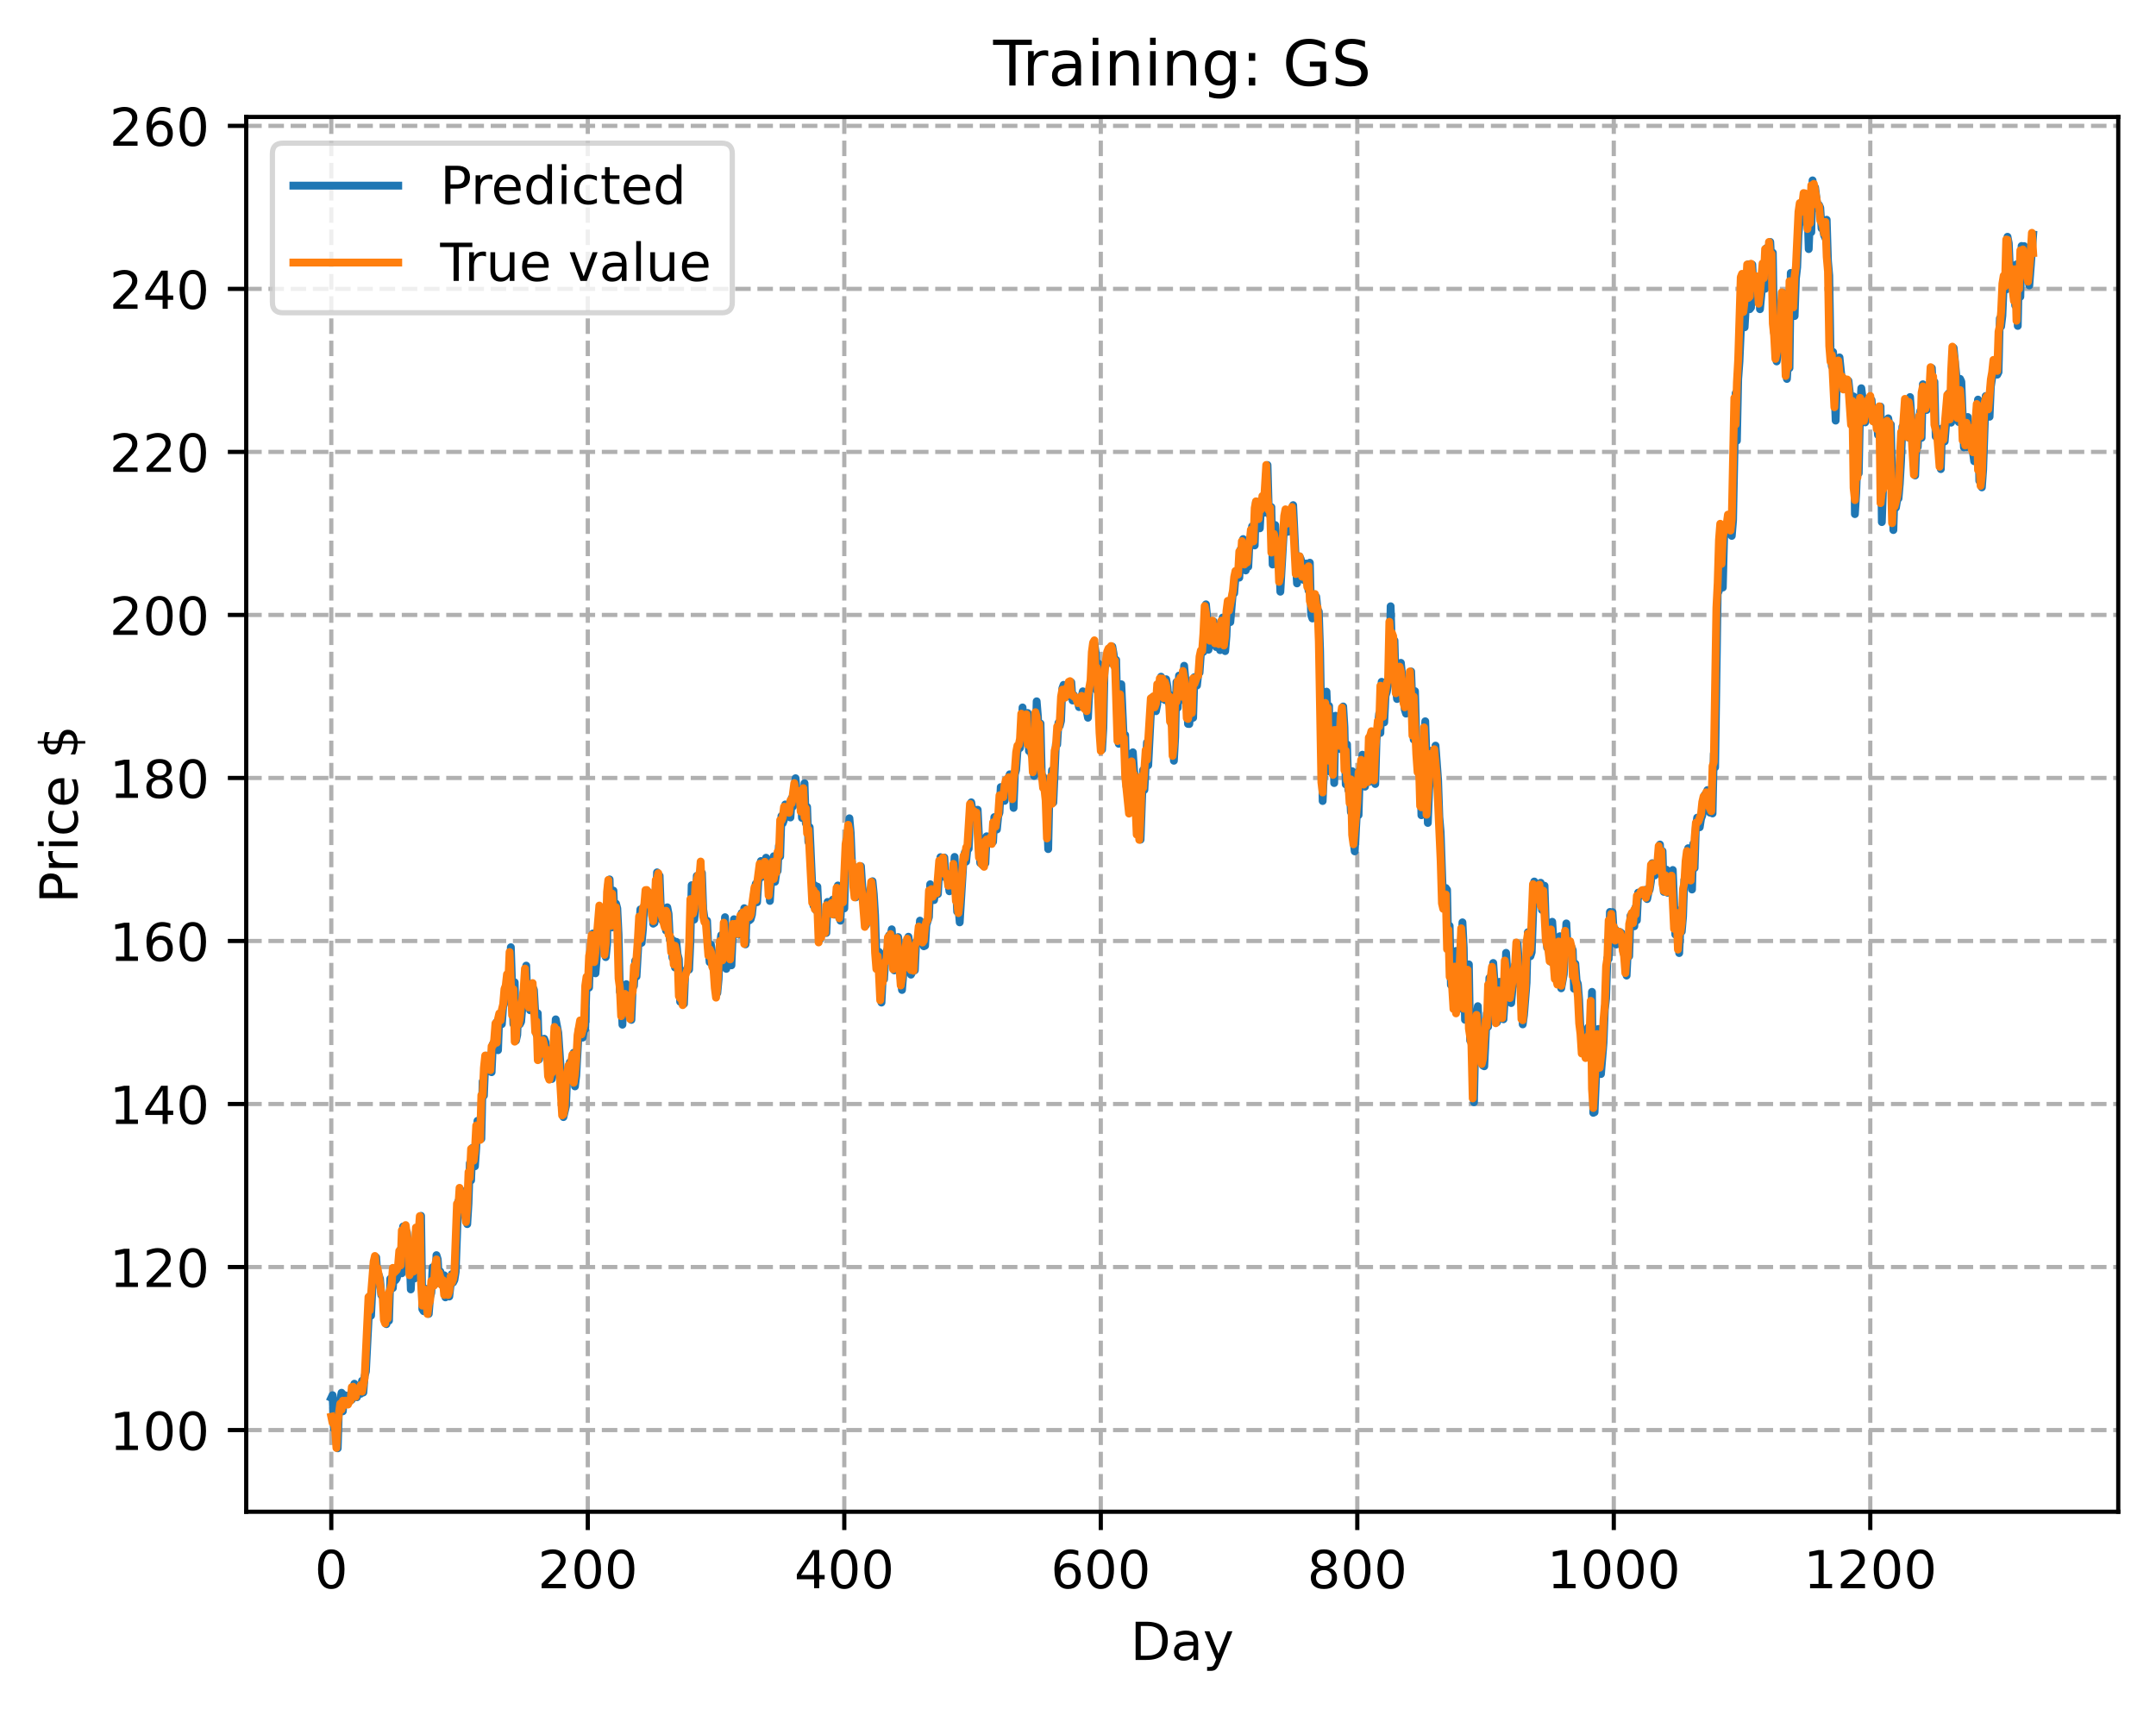 <?xml version="1.0" encoding="utf-8" standalone="no"?>
<!DOCTYPE svg PUBLIC "-//W3C//DTD SVG 1.1//EN"
  "http://www.w3.org/Graphics/SVG/1.1/DTD/svg11.dtd">
<!-- Created with matplotlib (https://matplotlib.org/) -->
<svg height="325.986pt" version="1.1" viewBox="0 0 411.286 325.986" width="411.286pt" xmlns="http://www.w3.org/2000/svg" xmlns:xlink="http://www.w3.org/1999/xlink">
 <defs>
  <style type="text/css">
*{stroke-linecap:butt;stroke-linejoin:round;}
  </style>
 </defs>
 <g id="figure_1">
  <g id="patch_1">
   <path d="M 0 325.986 
L 411.286 325.986 
L 411.286 0 
L 0 0 
z
" style="fill:#ffffff;"/>
  </g>
  <g id="axes_1">
   <g id="patch_2">
    <path d="M 46.966 288.43 
L 404.086 288.43 
L 404.086 22.318 
L 46.966 22.318 
z
" style="fill:#ffffff;"/>
   </g>
   <g id="matplotlib.axis_1">
    <g id="xtick_1">
     <g id="line2d_1">
      <path clip-path="url(#p9c8de6a8ff)" d="M 63.198 288.43 
L 63.198 22.318 
" style="fill:none;stroke:#b0b0b0;stroke-dasharray:2.96,1.28;stroke-dashoffset:0;stroke-width:0.8;"/>
     </g>
     <g id="line2d_2">
      <defs>
       <path d="M 0 0 
L 0 3.5 
" id="mb03be33d09" style="stroke:#000000;stroke-width:0.8;"/>
      </defs>
      <g>
       <use style="stroke:#000000;stroke-width:0.8;" x="63.198" xlink:href="#mb03be33d09" y="288.43"/>
      </g>
     </g>
     <g id="text_1">
      <!-- 0 -->
      <defs>
       <path d="M 31.781 66.406 
Q 24.172 66.406 20.328 58.906 
Q 16.5 51.422 16.5 36.375 
Q 16.5 21.391 20.328 13.891 
Q 24.172 6.391 31.781 6.391 
Q 39.453 6.391 43.281 13.891 
Q 47.125 21.391 47.125 36.375 
Q 47.125 51.422 43.281 58.906 
Q 39.453 66.406 31.781 66.406 
z
M 31.781 74.219 
Q 44.047 74.219 50.516 64.516 
Q 56.984 54.828 56.984 36.375 
Q 56.984 17.969 50.516 8.266 
Q 44.047 -1.422 31.781 -1.422 
Q 19.531 -1.422 13.062 8.266 
Q 6.594 17.969 6.594 36.375 
Q 6.594 54.828 13.062 64.516 
Q 19.531 74.219 31.781 74.219 
z
" id="DejaVuSans-48"/>
      </defs>
      <g transform="translate(60.017 303.029)scale(0.1 -0.1)">
       <use xlink:href="#DejaVuSans-48"/>
      </g>
     </g>
    </g>
    <g id="xtick_2">
     <g id="line2d_3">
      <path clip-path="url(#p9c8de6a8ff)" d="M 112.129 288.43 
L 112.129 22.318 
" style="fill:none;stroke:#b0b0b0;stroke-dasharray:2.96,1.28;stroke-dashoffset:0;stroke-width:0.8;"/>
     </g>
     <g id="line2d_4">
      <g>
       <use style="stroke:#000000;stroke-width:0.8;" x="112.129" xlink:href="#mb03be33d09" y="288.43"/>
      </g>
     </g>
     <g id="text_2">
      <!-- 200 -->
      <defs>
       <path d="M 19.188 8.297 
L 53.609 8.297 
L 53.609 0 
L 7.328 0 
L 7.328 8.297 
Q 12.938 14.109 22.625 23.891 
Q 32.328 33.688 34.812 36.531 
Q 39.547 41.844 41.422 45.531 
Q 43.312 49.219 43.312 52.781 
Q 43.312 58.594 39.234 62.25 
Q 35.156 65.922 28.609 65.922 
Q 23.969 65.922 18.812 64.312 
Q 13.672 62.703 7.812 59.422 
L 7.812 69.391 
Q 13.766 71.781 18.938 73 
Q 24.125 74.219 28.422 74.219 
Q 39.75 74.219 46.484 68.547 
Q 53.219 62.891 53.219 53.422 
Q 53.219 48.922 51.531 44.891 
Q 49.859 40.875 45.406 35.406 
Q 44.188 33.984 37.641 27.219 
Q 31.109 20.453 19.188 8.297 
z
" id="DejaVuSans-50"/>
      </defs>
      <g transform="translate(102.585 303.029)scale(0.1 -0.1)">
       <use xlink:href="#DejaVuSans-50"/>
       <use x="63.623" xlink:href="#DejaVuSans-48"/>
       <use x="127.246" xlink:href="#DejaVuSans-48"/>
      </g>
     </g>
    </g>
    <g id="xtick_3">
     <g id="line2d_5">
      <path clip-path="url(#p9c8de6a8ff)" d="M 161.06 288.43 
L 161.06 22.318 
" style="fill:none;stroke:#b0b0b0;stroke-dasharray:2.96,1.28;stroke-dashoffset:0;stroke-width:0.8;"/>
     </g>
     <g id="line2d_6">
      <g>
       <use style="stroke:#000000;stroke-width:0.8;" x="161.06" xlink:href="#mb03be33d09" y="288.43"/>
      </g>
     </g>
     <g id="text_3">
      <!-- 400 -->
      <defs>
       <path d="M 37.797 64.312 
L 12.891 25.391 
L 37.797 25.391 
z
M 35.203 72.906 
L 47.609 72.906 
L 47.609 25.391 
L 58.016 25.391 
L 58.016 17.188 
L 47.609 17.188 
L 47.609 0 
L 37.797 0 
L 37.797 17.188 
L 4.891 17.188 
L 4.891 26.703 
z
" id="DejaVuSans-52"/>
      </defs>
      <g transform="translate(151.516 303.029)scale(0.1 -0.1)">
       <use xlink:href="#DejaVuSans-52"/>
       <use x="63.623" xlink:href="#DejaVuSans-48"/>
       <use x="127.246" xlink:href="#DejaVuSans-48"/>
      </g>
     </g>
    </g>
    <g id="xtick_4">
     <g id="line2d_7">
      <path clip-path="url(#p9c8de6a8ff)" d="M 209.99 288.43 
L 209.99 22.318 
" style="fill:none;stroke:#b0b0b0;stroke-dasharray:2.96,1.28;stroke-dashoffset:0;stroke-width:0.8;"/>
     </g>
     <g id="line2d_8">
      <g>
       <use style="stroke:#000000;stroke-width:0.8;" x="209.99" xlink:href="#mb03be33d09" y="288.43"/>
      </g>
     </g>
     <g id="text_4">
      <!-- 600 -->
      <defs>
       <path d="M 33.016 40.375 
Q 26.375 40.375 22.484 35.828 
Q 18.609 31.297 18.609 23.391 
Q 18.609 15.531 22.484 10.953 
Q 26.375 6.391 33.016 6.391 
Q 39.656 6.391 43.531 10.953 
Q 47.406 15.531 47.406 23.391 
Q 47.406 31.297 43.531 35.828 
Q 39.656 40.375 33.016 40.375 
z
M 52.594 71.297 
L 52.594 62.312 
Q 48.875 64.062 45.094 64.984 
Q 41.312 65.922 37.594 65.922 
Q 27.828 65.922 22.672 59.328 
Q 17.531 52.734 16.797 39.406 
Q 19.672 43.656 24.016 45.922 
Q 28.375 48.188 33.594 48.188 
Q 44.578 48.188 50.953 41.516 
Q 57.328 34.859 57.328 23.391 
Q 57.328 12.156 50.688 5.359 
Q 44.047 -1.422 33.016 -1.422 
Q 20.359 -1.422 13.672 8.266 
Q 6.984 17.969 6.984 36.375 
Q 6.984 53.656 15.188 63.938 
Q 23.391 74.219 37.203 74.219 
Q 40.922 74.219 44.703 73.484 
Q 48.484 72.75 52.594 71.297 
z
" id="DejaVuSans-54"/>
      </defs>
      <g transform="translate(200.446 303.029)scale(0.1 -0.1)">
       <use xlink:href="#DejaVuSans-54"/>
       <use x="63.623" xlink:href="#DejaVuSans-48"/>
       <use x="127.246" xlink:href="#DejaVuSans-48"/>
      </g>
     </g>
    </g>
    <g id="xtick_5">
     <g id="line2d_9">
      <path clip-path="url(#p9c8de6a8ff)" d="M 258.921 288.43 
L 258.921 22.318 
" style="fill:none;stroke:#b0b0b0;stroke-dasharray:2.96,1.28;stroke-dashoffset:0;stroke-width:0.8;"/>
     </g>
     <g id="line2d_10">
      <g>
       <use style="stroke:#000000;stroke-width:0.8;" x="258.921" xlink:href="#mb03be33d09" y="288.43"/>
      </g>
     </g>
     <g id="text_5">
      <!-- 800 -->
      <defs>
       <path d="M 31.781 34.625 
Q 24.75 34.625 20.719 30.859 
Q 16.703 27.094 16.703 20.516 
Q 16.703 13.922 20.719 10.156 
Q 24.75 6.391 31.781 6.391 
Q 38.812 6.391 42.859 10.172 
Q 46.922 13.969 46.922 20.516 
Q 46.922 27.094 42.891 30.859 
Q 38.875 34.625 31.781 34.625 
z
M 21.922 38.812 
Q 15.578 40.375 12.031 44.719 
Q 8.5 49.078 8.5 55.328 
Q 8.5 64.062 14.719 69.141 
Q 20.953 74.219 31.781 74.219 
Q 42.672 74.219 48.875 69.141 
Q 55.078 64.062 55.078 55.328 
Q 55.078 49.078 51.531 44.719 
Q 48 40.375 41.703 38.812 
Q 48.828 37.156 52.797 32.312 
Q 56.781 27.484 56.781 20.516 
Q 56.781 9.906 50.312 4.234 
Q 43.844 -1.422 31.781 -1.422 
Q 19.734 -1.422 13.25 4.234 
Q 6.781 9.906 6.781 20.516 
Q 6.781 27.484 10.781 32.312 
Q 14.797 37.156 21.922 38.812 
z
M 18.312 54.391 
Q 18.312 48.734 21.844 45.562 
Q 25.391 42.391 31.781 42.391 
Q 38.141 42.391 41.719 45.562 
Q 45.312 48.734 45.312 54.391 
Q 45.312 60.062 41.719 63.234 
Q 38.141 66.406 31.781 66.406 
Q 25.391 66.406 21.844 63.234 
Q 18.312 60.062 18.312 54.391 
z
" id="DejaVuSans-56"/>
      </defs>
      <g transform="translate(249.377 303.029)scale(0.1 -0.1)">
       <use xlink:href="#DejaVuSans-56"/>
       <use x="63.623" xlink:href="#DejaVuSans-48"/>
       <use x="127.246" xlink:href="#DejaVuSans-48"/>
      </g>
     </g>
    </g>
    <g id="xtick_6">
     <g id="line2d_11">
      <path clip-path="url(#p9c8de6a8ff)" d="M 307.851 288.43 
L 307.851 22.318 
" style="fill:none;stroke:#b0b0b0;stroke-dasharray:2.96,1.28;stroke-dashoffset:0;stroke-width:0.8;"/>
     </g>
     <g id="line2d_12">
      <g>
       <use style="stroke:#000000;stroke-width:0.8;" x="307.851" xlink:href="#mb03be33d09" y="288.43"/>
      </g>
     </g>
     <g id="text_6">
      <!-- 1000 -->
      <defs>
       <path d="M 12.406 8.297 
L 28.516 8.297 
L 28.516 63.922 
L 10.984 60.406 
L 10.984 69.391 
L 28.422 72.906 
L 38.281 72.906 
L 38.281 8.297 
L 54.391 8.297 
L 54.391 0 
L 12.406 0 
z
" id="DejaVuSans-49"/>
      </defs>
      <g transform="translate(295.126 303.029)scale(0.1 -0.1)">
       <use xlink:href="#DejaVuSans-49"/>
       <use x="63.623" xlink:href="#DejaVuSans-48"/>
       <use x="127.246" xlink:href="#DejaVuSans-48"/>
       <use x="190.869" xlink:href="#DejaVuSans-48"/>
      </g>
     </g>
    </g>
    <g id="xtick_7">
     <g id="line2d_13">
      <path clip-path="url(#p9c8de6a8ff)" d="M 356.782 288.43 
L 356.782 22.318 
" style="fill:none;stroke:#b0b0b0;stroke-dasharray:2.96,1.28;stroke-dashoffset:0;stroke-width:0.8;"/>
     </g>
     <g id="line2d_14">
      <g>
       <use style="stroke:#000000;stroke-width:0.8;" x="356.782" xlink:href="#mb03be33d09" y="288.43"/>
      </g>
     </g>
     <g id="text_7">
      <!-- 1200 -->
      <g transform="translate(344.057 303.029)scale(0.1 -0.1)">
       <use xlink:href="#DejaVuSans-49"/>
       <use x="63.623" xlink:href="#DejaVuSans-50"/>
       <use x="127.246" xlink:href="#DejaVuSans-48"/>
       <use x="190.869" xlink:href="#DejaVuSans-48"/>
      </g>
     </g>
    </g>
    <g id="text_8">
     <!-- Day -->
     <defs>
      <path d="M 19.672 64.797 
L 19.672 8.109 
L 31.594 8.109 
Q 46.688 8.109 53.688 14.938 
Q 60.688 21.781 60.688 36.531 
Q 60.688 51.172 53.688 57.984 
Q 46.688 64.797 31.594 64.797 
z
M 9.812 72.906 
L 30.078 72.906 
Q 51.266 72.906 61.172 64.094 
Q 71.094 55.281 71.094 36.531 
Q 71.094 17.672 61.125 8.828 
Q 51.172 0 30.078 0 
L 9.812 0 
z
" id="DejaVuSans-68"/>
      <path d="M 34.281 27.484 
Q 23.391 27.484 19.188 25 
Q 14.984 22.516 14.984 16.5 
Q 14.984 11.719 18.141 8.906 
Q 21.297 6.109 26.703 6.109 
Q 34.188 6.109 38.703 11.406 
Q 43.219 16.703 43.219 25.484 
L 43.219 27.484 
z
M 52.203 31.203 
L 52.203 0 
L 43.219 0 
L 43.219 8.297 
Q 40.141 3.328 35.547 0.953 
Q 30.953 -1.422 24.312 -1.422 
Q 15.922 -1.422 10.953 3.297 
Q 6 8.016 6 15.922 
Q 6 25.141 12.172 29.828 
Q 18.359 34.516 30.609 34.516 
L 43.219 34.516 
L 43.219 35.406 
Q 43.219 41.609 39.141 45 
Q 35.062 48.391 27.688 48.391 
Q 23 48.391 18.547 47.266 
Q 14.109 46.141 10.016 43.891 
L 10.016 52.203 
Q 14.938 54.109 19.578 55.047 
Q 24.219 56 28.609 56 
Q 40.484 56 46.344 49.844 
Q 52.203 43.703 52.203 31.203 
z
" id="DejaVuSans-97"/>
      <path d="M 32.172 -5.078 
Q 28.375 -14.844 24.75 -17.812 
Q 21.141 -20.797 15.094 -20.797 
L 7.906 -20.797 
L 7.906 -13.281 
L 13.188 -13.281 
Q 16.891 -13.281 18.938 -11.516 
Q 21 -9.766 23.484 -3.219 
L 25.094 0.875 
L 2.984 54.688 
L 12.5 54.688 
L 29.594 11.922 
L 46.688 54.688 
L 56.203 54.688 
z
" id="DejaVuSans-121"/>
     </defs>
     <g transform="translate(215.652 316.707)scale(0.1 -0.1)">
      <use xlink:href="#DejaVuSans-68"/>
      <use x="77.002" xlink:href="#DejaVuSans-97"/>
      <use x="138.281" xlink:href="#DejaVuSans-121"/>
     </g>
    </g>
   </g>
   <g id="matplotlib.axis_2">
    <g id="ytick_1">
     <g id="line2d_15">
      <path clip-path="url(#p9c8de6a8ff)" d="M 46.966 272.851 
L 404.086 272.851 
" style="fill:none;stroke:#b0b0b0;stroke-dasharray:2.96,1.28;stroke-dashoffset:0;stroke-width:0.8;"/>
     </g>
     <g id="line2d_16">
      <defs>
       <path d="M 0 0 
L -3.5 0 
" id="mfc2d92a540" style="stroke:#000000;stroke-width:0.8;"/>
      </defs>
      <g>
       <use style="stroke:#000000;stroke-width:0.8;" x="46.966" xlink:href="#mfc2d92a540" y="272.851"/>
      </g>
     </g>
     <g id="text_9">
      <!-- 100 -->
      <g transform="translate(20.878 276.65)scale(0.1 -0.1)">
       <use xlink:href="#DejaVuSans-49"/>
       <use x="63.623" xlink:href="#DejaVuSans-48"/>
       <use x="127.246" xlink:href="#DejaVuSans-48"/>
      </g>
     </g>
    </g>
    <g id="ytick_2">
     <g id="line2d_17">
      <path clip-path="url(#p9c8de6a8ff)" d="M 46.966 241.747 
L 404.086 241.747 
" style="fill:none;stroke:#b0b0b0;stroke-dasharray:2.96,1.28;stroke-dashoffset:0;stroke-width:0.8;"/>
     </g>
     <g id="line2d_18">
      <g>
       <use style="stroke:#000000;stroke-width:0.8;" x="46.966" xlink:href="#mfc2d92a540" y="241.747"/>
      </g>
     </g>
     <g id="text_10">
      <!-- 120 -->
      <g transform="translate(20.878 245.546)scale(0.1 -0.1)">
       <use xlink:href="#DejaVuSans-49"/>
       <use x="63.623" xlink:href="#DejaVuSans-50"/>
       <use x="127.246" xlink:href="#DejaVuSans-48"/>
      </g>
     </g>
    </g>
    <g id="ytick_3">
     <g id="line2d_19">
      <path clip-path="url(#p9c8de6a8ff)" d="M 46.966 210.643 
L 404.086 210.643 
" style="fill:none;stroke:#b0b0b0;stroke-dasharray:2.96,1.28;stroke-dashoffset:0;stroke-width:0.8;"/>
     </g>
     <g id="line2d_20">
      <g>
       <use style="stroke:#000000;stroke-width:0.8;" x="46.966" xlink:href="#mfc2d92a540" y="210.643"/>
      </g>
     </g>
     <g id="text_11">
      <!-- 140 -->
      <g transform="translate(20.878 214.442)scale(0.1 -0.1)">
       <use xlink:href="#DejaVuSans-49"/>
       <use x="63.623" xlink:href="#DejaVuSans-52"/>
       <use x="127.246" xlink:href="#DejaVuSans-48"/>
      </g>
     </g>
    </g>
    <g id="ytick_4">
     <g id="line2d_21">
      <path clip-path="url(#p9c8de6a8ff)" d="M 46.966 179.538 
L 404.086 179.538 
" style="fill:none;stroke:#b0b0b0;stroke-dasharray:2.96,1.28;stroke-dashoffset:0;stroke-width:0.8;"/>
     </g>
     <g id="line2d_22">
      <g>
       <use style="stroke:#000000;stroke-width:0.8;" x="46.966" xlink:href="#mfc2d92a540" y="179.538"/>
      </g>
     </g>
     <g id="text_12">
      <!-- 160 -->
      <g transform="translate(20.878 183.338)scale(0.1 -0.1)">
       <use xlink:href="#DejaVuSans-49"/>
       <use x="63.623" xlink:href="#DejaVuSans-54"/>
       <use x="127.246" xlink:href="#DejaVuSans-48"/>
      </g>
     </g>
    </g>
    <g id="ytick_5">
     <g id="line2d_23">
      <path clip-path="url(#p9c8de6a8ff)" d="M 46.966 148.434 
L 404.086 148.434 
" style="fill:none;stroke:#b0b0b0;stroke-dasharray:2.96,1.28;stroke-dashoffset:0;stroke-width:0.8;"/>
     </g>
     <g id="line2d_24">
      <g>
       <use style="stroke:#000000;stroke-width:0.8;" x="46.966" xlink:href="#mfc2d92a540" y="148.434"/>
      </g>
     </g>
     <g id="text_13">
      <!-- 180 -->
      <g transform="translate(20.878 152.234)scale(0.1 -0.1)">
       <use xlink:href="#DejaVuSans-49"/>
       <use x="63.623" xlink:href="#DejaVuSans-56"/>
       <use x="127.246" xlink:href="#DejaVuSans-48"/>
      </g>
     </g>
    </g>
    <g id="ytick_6">
     <g id="line2d_25">
      <path clip-path="url(#p9c8de6a8ff)" d="M 46.966 117.33 
L 404.086 117.33 
" style="fill:none;stroke:#b0b0b0;stroke-dasharray:2.96,1.28;stroke-dashoffset:0;stroke-width:0.8;"/>
     </g>
     <g id="line2d_26">
      <g>
       <use style="stroke:#000000;stroke-width:0.8;" x="46.966" xlink:href="#mfc2d92a540" y="117.33"/>
      </g>
     </g>
     <g id="text_14">
      <!-- 200 -->
      <g transform="translate(20.878 121.129)scale(0.1 -0.1)">
       <use xlink:href="#DejaVuSans-50"/>
       <use x="63.623" xlink:href="#DejaVuSans-48"/>
       <use x="127.246" xlink:href="#DejaVuSans-48"/>
      </g>
     </g>
    </g>
    <g id="ytick_7">
     <g id="line2d_27">
      <path clip-path="url(#p9c8de6a8ff)" d="M 46.966 86.226 
L 404.086 86.226 
" style="fill:none;stroke:#b0b0b0;stroke-dasharray:2.96,1.28;stroke-dashoffset:0;stroke-width:0.8;"/>
     </g>
     <g id="line2d_28">
      <g>
       <use style="stroke:#000000;stroke-width:0.8;" x="46.966" xlink:href="#mfc2d92a540" y="86.226"/>
      </g>
     </g>
     <g id="text_15">
      <!-- 220 -->
      <g transform="translate(20.878 90.025)scale(0.1 -0.1)">
       <use xlink:href="#DejaVuSans-50"/>
       <use x="63.623" xlink:href="#DejaVuSans-50"/>
       <use x="127.246" xlink:href="#DejaVuSans-48"/>
      </g>
     </g>
    </g>
    <g id="ytick_8">
     <g id="line2d_29">
      <path clip-path="url(#p9c8de6a8ff)" d="M 46.966 55.122 
L 404.086 55.122 
" style="fill:none;stroke:#b0b0b0;stroke-dasharray:2.96,1.28;stroke-dashoffset:0;stroke-width:0.8;"/>
     </g>
     <g id="line2d_30">
      <g>
       <use style="stroke:#000000;stroke-width:0.8;" x="46.966" xlink:href="#mfc2d92a540" y="55.122"/>
      </g>
     </g>
     <g id="text_16">
      <!-- 240 -->
      <g transform="translate(20.878 58.921)scale(0.1 -0.1)">
       <use xlink:href="#DejaVuSans-50"/>
       <use x="63.623" xlink:href="#DejaVuSans-52"/>
       <use x="127.246" xlink:href="#DejaVuSans-48"/>
      </g>
     </g>
    </g>
    <g id="ytick_9">
     <g id="line2d_31">
      <path clip-path="url(#p9c8de6a8ff)" d="M 46.966 24.018 
L 404.086 24.018 
" style="fill:none;stroke:#b0b0b0;stroke-dasharray:2.96,1.28;stroke-dashoffset:0;stroke-width:0.8;"/>
     </g>
     <g id="line2d_32">
      <g>
       <use style="stroke:#000000;stroke-width:0.8;" x="46.966" xlink:href="#mfc2d92a540" y="24.018"/>
      </g>
     </g>
     <g id="text_17">
      <!-- 260 -->
      <g transform="translate(20.878 27.817)scale(0.1 -0.1)">
       <use xlink:href="#DejaVuSans-50"/>
       <use x="63.623" xlink:href="#DejaVuSans-54"/>
       <use x="127.246" xlink:href="#DejaVuSans-48"/>
      </g>
     </g>
    </g>
    <g id="text_18">
     <!-- Price $ -->
     <defs>
      <path d="M 19.672 64.797 
L 19.672 37.406 
L 32.078 37.406 
Q 38.969 37.406 42.719 40.969 
Q 46.484 44.531 46.484 51.125 
Q 46.484 57.672 42.719 61.234 
Q 38.969 64.797 32.078 64.797 
z
M 9.812 72.906 
L 32.078 72.906 
Q 44.344 72.906 50.609 67.359 
Q 56.891 61.812 56.891 51.125 
Q 56.891 40.328 50.609 34.812 
Q 44.344 29.297 32.078 29.297 
L 19.672 29.297 
L 19.672 0 
L 9.812 0 
z
" id="DejaVuSans-80"/>
      <path d="M 41.109 46.297 
Q 39.594 47.172 37.812 47.578 
Q 36.031 48 33.891 48 
Q 26.266 48 22.188 43.047 
Q 18.109 38.094 18.109 28.812 
L 18.109 0 
L 9.078 0 
L 9.078 54.688 
L 18.109 54.688 
L 18.109 46.188 
Q 20.953 51.172 25.484 53.578 
Q 30.031 56 36.531 56 
Q 37.453 56 38.578 55.875 
Q 39.703 55.766 41.062 55.516 
z
" id="DejaVuSans-114"/>
      <path d="M 9.422 54.688 
L 18.406 54.688 
L 18.406 0 
L 9.422 0 
z
M 9.422 75.984 
L 18.406 75.984 
L 18.406 64.594 
L 9.422 64.594 
z
" id="DejaVuSans-105"/>
      <path d="M 48.781 52.594 
L 48.781 44.188 
Q 44.969 46.297 41.141 47.344 
Q 37.312 48.391 33.406 48.391 
Q 24.656 48.391 19.812 42.844 
Q 14.984 37.312 14.984 27.297 
Q 14.984 17.281 19.812 11.734 
Q 24.656 6.203 33.406 6.203 
Q 37.312 6.203 41.141 7.25 
Q 44.969 8.297 48.781 10.406 
L 48.781 2.094 
Q 45.016 0.344 40.984 -0.531 
Q 36.969 -1.422 32.422 -1.422 
Q 20.062 -1.422 12.781 6.344 
Q 5.516 14.109 5.516 27.297 
Q 5.516 40.672 12.859 48.328 
Q 20.219 56 33.016 56 
Q 37.156 56 41.109 55.141 
Q 45.062 54.297 48.781 52.594 
z
" id="DejaVuSans-99"/>
      <path d="M 56.203 29.594 
L 56.203 25.203 
L 14.891 25.203 
Q 15.484 15.922 20.484 11.062 
Q 25.484 6.203 34.422 6.203 
Q 39.594 6.203 44.453 7.469 
Q 49.312 8.734 54.109 11.281 
L 54.109 2.781 
Q 49.266 0.734 44.188 -0.344 
Q 39.109 -1.422 33.891 -1.422 
Q 20.797 -1.422 13.156 6.188 
Q 5.516 13.812 5.516 26.812 
Q 5.516 40.234 12.766 48.109 
Q 20.016 56 32.328 56 
Q 43.359 56 49.781 48.891 
Q 56.203 41.797 56.203 29.594 
z
M 47.219 32.234 
Q 47.125 39.594 43.094 43.984 
Q 39.062 48.391 32.422 48.391 
Q 24.906 48.391 20.391 44.141 
Q 15.875 39.891 15.188 32.172 
z
" id="DejaVuSans-101"/>
      <path id="DejaVuSans-32"/>
      <path d="M 33.797 -14.703 
L 28.906 -14.703 
L 28.859 0 
Q 23.734 0.094 18.609 1.188 
Q 13.484 2.297 8.297 4.5 
L 8.297 13.281 
Q 13.281 10.156 18.375 8.562 
Q 23.484 6.984 28.906 6.938 
L 28.906 29.203 
Q 18.109 30.953 13.203 35.156 
Q 8.297 39.359 8.297 46.688 
Q 8.297 54.641 13.625 59.219 
Q 18.953 63.812 28.906 64.5 
L 28.906 75.984 
L 33.797 75.984 
L 33.797 64.656 
Q 38.328 64.453 42.578 63.688 
Q 46.828 62.938 50.875 61.625 
L 50.875 53.078 
Q 46.828 55.125 42.547 56.25 
Q 38.281 57.375 33.797 57.562 
L 33.797 36.719 
Q 44.875 35.016 50.094 30.609 
Q 55.328 26.219 55.328 18.609 
Q 55.328 10.359 49.781 5.594 
Q 44.234 0.828 33.797 0.094 
z
M 28.906 37.594 
L 28.906 57.625 
Q 23.25 56.984 20.266 54.391 
Q 17.281 51.812 17.281 47.516 
Q 17.281 43.312 20.031 40.969 
Q 22.797 38.625 28.906 37.594 
z
M 33.797 28.219 
L 33.797 7.078 
Q 39.984 7.906 43.141 10.594 
Q 46.297 13.281 46.297 17.672 
Q 46.297 21.969 43.281 24.5 
Q 40.281 27.047 33.797 28.219 
z
" id="DejaVuSans-36"/>
     </defs>
     <g transform="translate(14.798 172.342)rotate(-90)scale(0.1 -0.1)">
      <use xlink:href="#DejaVuSans-80"/>
      <use x="58.553" xlink:href="#DejaVuSans-114"/>
      <use x="99.666" xlink:href="#DejaVuSans-105"/>
      <use x="127.449" xlink:href="#DejaVuSans-99"/>
      <use x="182.43" xlink:href="#DejaVuSans-101"/>
      <use x="243.953" xlink:href="#DejaVuSans-32"/>
      <use x="275.74" xlink:href="#DejaVuSans-36"/>
     </g>
    </g>
   </g>
   <g id="line2d_33">
    <path clip-path="url(#p9c8de6a8ff)" d="M 63.198 266.707 
L 63.443 266.19 
L 63.688 272.573 
L 63.932 271.525 
L 64.177 272.858 
L 64.422 276.334 
L 64.666 268.248 
L 65.156 265.726 
L 65.4 269.268 
L 65.645 266.134 
L 65.89 267.909 
L 66.134 266.282 
L 66.379 267.329 
L 66.623 267.437 
L 66.868 266.658 
L 67.113 267.069 
L 67.357 264.96 
L 67.602 264.006 
L 67.847 265.773 
L 68.091 266.588 
L 68.336 264.878 
L 68.581 264.545 
L 68.825 265.916 
L 69.07 263.436 
L 69.315 265.68 
L 69.559 262.544 
L 69.804 261.671 
L 70.538 247.26 
L 70.783 251.023 
L 71.027 246.102 
L 71.272 244.335 
L 71.517 240.952 
L 71.761 239.893 
L 72.006 243.486 
L 72.251 243.244 
L 72.495 243.99 
L 72.74 247.08 
L 73.229 247.692 
L 73.474 251.994 
L 73.718 252.64 
L 73.963 248.256 
L 74.208 251.984 
L 74.452 243.984 
L 74.697 245.517 
L 74.942 245.75 
L 75.186 242.411 
L 75.431 244.277 
L 75.676 243.938 
L 76.165 241.984 
L 76.41 238.372 
L 76.654 242.938 
L 76.899 234.003 
L 77.144 238.131 
L 77.388 234.746 
L 77.633 235.113 
L 77.878 237.929 
L 78.122 238.896 
L 78.367 246.014 
L 78.611 241.438 
L 78.856 242.045 
L 79.101 243.922 
L 79.59 234.344 
L 79.835 237.858 
L 80.079 236.073 
L 80.324 231.977 
L 80.569 249.787 
L 80.813 250.167 
L 81.303 245.907 
L 81.792 250.685 
L 82.037 247.551 
L 82.281 246.651 
L 82.526 241.779 
L 82.771 244.305 
L 83.015 245.003 
L 83.26 239.475 
L 83.505 240.274 
L 83.749 244.35 
L 83.994 242.591 
L 84.239 243.637 
L 84.483 245.374 
L 84.728 243.307 
L 84.972 247.528 
L 85.217 245.148 
L 85.706 247.372 
L 86.196 243.088 
L 86.44 244.694 
L 86.685 244.213 
L 86.93 242.666 
L 87.419 229.204 
L 87.664 231.12 
L 87.908 227.072 
L 88.153 231.345 
L 88.398 231.33 
L 88.642 230.786 
L 89.132 233.558 
L 89.376 229.564 
L 89.621 221.92 
L 89.866 225.216 
L 90.11 219.011 
L 90.599 222.523 
L 90.844 219.085 
L 91.089 213.844 
L 91.578 217.098 
L 91.823 217.272 
L 92.067 206.343 
L 92.312 209.044 
L 92.557 203.025 
L 92.801 201.414 
L 93.046 202.638 
L 93.291 203.17 
L 93.535 204.434 
L 93.78 204.569 
L 94.025 199.188 
L 94.269 199.453 
L 94.514 198.684 
L 94.759 194.96 
L 95.003 200.373 
L 95.248 193.747 
L 95.493 193.933 
L 95.737 195.402 
L 95.982 192.055 
L 96.227 191.342 
L 96.471 188.249 
L 96.716 188.282 
L 96.96 186.253 
L 97.205 187.802 
L 97.45 180.724 
L 97.939 195.402 
L 98.184 187.413 
L 98.428 198.544 
L 98.673 197.449 
L 98.918 191.505 
L 99.162 195.429 
L 99.407 194.953 
L 99.896 189.397 
L 100.141 188.054 
L 100.386 184.234 
L 100.63 192.102 
L 100.875 189.872 
L 101.12 192.755 
L 101.364 192.128 
L 101.609 188.338 
L 101.854 188.829 
L 102.343 197.379 
L 102.587 193.324 
L 102.832 202.135 
L 103.077 199.352 
L 103.321 200.506 
L 103.566 199.817 
L 103.811 198.184 
L 104.055 198.807 
L 104.3 201.289 
L 104.545 199.972 
L 104.789 205.387 
L 105.034 205.752 
L 105.279 205.867 
L 105.523 204.681 
L 106.013 194.485 
L 106.502 197.05 
L 106.991 204.352 
L 107.236 210.714 
L 107.481 213.132 
L 107.97 211.046 
L 108.215 204.923 
L 108.459 204.013 
L 108.704 202.666 
L 108.948 204.482 
L 109.438 200.858 
L 109.682 207.278 
L 109.927 205.23 
L 110.416 196.364 
L 110.661 195.93 
L 110.906 194.909 
L 111.15 197.98 
L 111.395 196.476 
L 111.64 196.37 
L 111.884 187.506 
L 112.129 186.312 
L 112.374 188.436 
L 112.618 181.484 
L 112.863 181.139 
L 113.108 178.104 
L 113.352 180.551 
L 113.597 185.708 
L 113.842 182.677 
L 114.086 177.128 
L 114.575 173.12 
L 114.82 176.967 
L 115.065 175.135 
L 115.554 182.612 
L 115.799 180.241 
L 116.043 168.726 
L 116.288 167.786 
L 116.533 176.554 
L 116.777 176.956 
L 117.022 169.923 
L 117.267 176.003 
L 117.511 172.403 
L 117.756 173.313 
L 118.001 178.314 
L 118.245 189.215 
L 118.49 188.75 
L 118.735 195.507 
L 118.979 188.239 
L 119.224 191.424 
L 119.469 187.768 
L 119.713 193.358 
L 119.958 191.027 
L 120.203 193.552 
L 120.447 194.587 
L 120.692 188.531 
L 120.936 188.097 
L 121.181 183.282 
L 121.426 186.321 
L 122.16 173.509 
L 122.404 179.888 
L 122.649 177.285 
L 122.894 172.767 
L 123.138 173.316 
L 123.383 170.087 
L 123.628 170.119 
L 123.872 172.476 
L 124.117 170.867 
L 124.362 172.626 
L 124.606 176.237 
L 124.851 176.081 
L 125.096 172.168 
L 125.34 166.438 
L 125.585 168.213 
L 125.83 167.094 
L 126.074 173.788 
L 126.319 175.591 
L 126.563 174.361 
L 127.053 177.545 
L 127.297 173.106 
L 127.542 174.361 
L 127.787 179.349 
L 128.031 179.04 
L 128.276 182.734 
L 128.521 179.514 
L 128.765 184.599 
L 129.01 179.689 
L 129.255 182.061 
L 129.499 182.991 
L 129.744 191.133 
L 129.989 190.604 
L 130.233 188.457 
L 130.478 191.536 
L 130.723 185.416 
L 131.212 184.533 
L 131.457 185 
L 131.701 179.631 
L 131.946 168.889 
L 132.435 175.456 
L 132.68 173.221 
L 132.924 167.105 
L 133.169 168.599 
L 133.414 168.117 
L 133.658 168.057 
L 133.903 166.55 
L 134.148 173.493 
L 134.392 175.198 
L 134.637 175.948 
L 134.882 175.671 
L 135.126 180.831 
L 135.371 183.571 
L 135.616 180.218 
L 135.86 181.763 
L 136.105 184.921 
L 136.35 184.866 
L 136.594 188.815 
L 136.839 189.466 
L 137.084 186.835 
L 137.328 180.308 
L 137.573 178.438 
L 138.062 184.082 
L 138.307 174.991 
L 138.551 184.854 
L 139.041 179.255 
L 139.285 180.347 
L 139.53 184.185 
L 139.775 178.34 
L 140.019 175.378 
L 140.264 177.926 
L 140.509 175.877 
L 140.753 176.137 
L 140.998 178.342 
L 141.487 174.184 
L 141.732 177.775 
L 141.977 173.278 
L 142.221 180.179 
L 142.466 173.727 
L 142.711 173.628 
L 142.955 175.604 
L 143.2 175.395 
L 143.445 174.504 
L 143.934 169.858 
L 144.178 168.616 
L 144.423 172.141 
L 144.668 168.151 
L 144.912 167.418 
L 145.157 164.272 
L 145.402 167.295 
L 145.646 167.213 
L 146.136 163.647 
L 146.38 167.416 
L 146.625 165.877 
L 146.87 171.895 
L 147.114 167.799 
L 147.359 166.974 
L 147.604 163.362 
L 147.848 168.243 
L 148.093 166.496 
L 148.338 166.18 
L 148.582 161.375 
L 148.827 163.419 
L 149.072 155.693 
L 149.316 157.096 
L 149.561 156.417 
L 149.806 153.484 
L 150.05 155.216 
L 150.295 154.415 
L 150.784 155.974 
L 151.029 152.268 
L 151.273 153.865 
L 151.763 148.485 
L 152.007 151.459 
L 152.252 151.101 
L 152.497 153.324 
L 152.741 150.902 
L 152.986 156.059 
L 153.475 149.432 
L 153.72 157.093 
L 153.965 153.957 
L 154.209 160.629 
L 154.454 157.822 
L 154.943 168.892 
L 155.188 172.814 
L 155.433 168.921 
L 155.677 173.692 
L 155.922 169.158 
L 156.411 179.288 
L 156.656 175.218 
L 156.9 178 
L 157.145 175.853 
L 157.39 176.075 
L 157.634 178.006 
L 157.879 172.077 
L 158.124 173.889 
L 158.368 173.149 
L 158.613 173.728 
L 158.858 171.644 
L 159.102 174.503 
L 159.347 172.251 
L 159.592 172.126 
L 159.836 168.943 
L 160.081 174.966 
L 160.326 175.668 
L 160.57 170.506 
L 160.815 169.104 
L 161.06 173.321 
L 161.304 164.492 
L 161.549 160.241 
L 161.794 159.084 
L 162.038 156.122 
L 162.283 158.88 
L 162.527 164.82 
L 162.772 165.382 
L 163.017 169.312 
L 163.261 171.211 
L 163.506 167.441 
L 163.751 166.055 
L 163.995 166.472 
L 164.24 165.278 
L 164.485 169.109 
L 164.729 170.762 
L 165.219 176.479 
L 165.463 175.308 
L 165.708 175.176 
L 166.442 168.132 
L 166.687 170.599 
L 166.931 174.588 
L 167.176 182.136 
L 167.421 184.832 
L 167.665 181.596 
L 167.91 185.276 
L 168.154 191.284 
L 168.399 186.392 
L 168.644 186.852 
L 168.888 182.706 
L 169.133 181.438 
L 169.378 182.486 
L 169.622 178.433 
L 169.867 178.634 
L 170.112 177.304 
L 170.601 185.147 
L 171.09 179.358 
L 171.335 178.781 
L 171.58 180.997 
L 171.824 186.687 
L 172.069 188.881 
L 172.558 182.904 
L 172.803 183.841 
L 173.048 179.616 
L 173.292 178.718 
L 173.537 180.31 
L 173.782 185.96 
L 174.026 185.455 
L 174.271 182.491 
L 174.515 185.136 
L 174.76 179.726 
L 175.005 179.99 
L 175.249 179.347 
L 175.494 175.652 
L 175.739 178.093 
L 175.983 178.57 
L 176.228 180.544 
L 176.473 180.443 
L 176.717 176.5 
L 177.207 174.982 
L 177.451 168.709 
L 177.696 170.031 
L 177.941 169.558 
L 178.185 171.734 
L 178.43 169.994 
L 178.675 170.011 
L 178.919 170.585 
L 179.164 165.937 
L 179.409 163.54 
L 179.653 164.895 
L 180.142 163.603 
L 180.387 167.467 
L 180.632 166.539 
L 181.121 170.053 
L 181.366 168.12 
L 181.61 169.748 
L 181.855 167.996 
L 182.1 163.491 
L 182.589 173.943 
L 182.834 173.112 
L 183.078 175.984 
L 183.812 163.917 
L 184.057 162.635 
L 184.302 164.393 
L 184.546 161.901 
L 184.791 161.944 
L 185.036 155.227 
L 185.28 153.08 
L 185.77 156.313 
L 186.014 154.941 
L 186.259 155.039 
L 186.503 154.492 
L 186.993 164.663 
L 187.237 161.153 
L 187.482 165.118 
L 187.727 164.728 
L 187.971 164.719 
L 188.216 159.554 
L 188.461 159.608 
L 188.705 160.443 
L 188.95 160.339 
L 189.195 159.735 
L 189.439 160.614 
L 189.684 155.896 
L 189.929 157.792 
L 190.173 158.267 
L 190.418 155.729 
L 190.663 155.051 
L 190.907 150.173 
L 191.641 152.802 
L 191.886 149.402 
L 192.13 148.718 
L 192.375 148.447 
L 192.62 147.729 
L 192.864 149.654 
L 193.109 148.251 
L 193.354 154.144 
L 193.598 147.77 
L 193.843 146.882 
L 194.088 143.425 
L 194.332 142.56 
L 194.577 142.724 
L 194.822 140.945 
L 195.066 134.977 
L 195.311 138.986 
L 195.556 140.588 
L 195.8 140.803 
L 196.045 136.035 
L 196.29 143.294 
L 196.534 140.696 
L 196.779 144.028 
L 197.024 143.455 
L 197.268 148.037 
L 197.513 143.504 
L 197.758 133.802 
L 198.002 136.792 
L 198.247 144.553 
L 198.491 138.032 
L 198.736 148.016 
L 198.981 148.151 
L 199.225 150.175 
L 199.47 150.191 
L 199.715 154.899 
L 199.959 162.006 
L 200.204 150.804 
L 200.449 151.013 
L 200.693 146.947 
L 200.938 153.123 
L 201.427 141.981 
L 201.672 142.06 
L 201.917 137.9 
L 202.161 138.511 
L 202.406 137.533 
L 202.651 131.341 
L 202.895 130.664 
L 203.14 132.892 
L 203.385 132.949 
L 203.629 131.046 
L 203.874 131.995 
L 204.118 130.198 
L 204.363 130.179 
L 204.608 133.651 
L 204.852 132.611 
L 205.097 133.214 
L 205.342 133.244 
L 205.586 133.744 
L 205.831 134.909 
L 206.565 131.9 
L 206.81 134.662 
L 207.299 135.632 
L 207.544 136.942 
L 207.788 131.833 
L 208.278 130.43 
L 208.522 123.714 
L 208.767 122.769 
L 209.012 124.444 
L 209.256 131.749 
L 209.501 126.569 
L 209.746 136.027 
L 210.235 143.023 
L 210.479 138.913 
L 210.724 126.738 
L 210.969 126.898 
L 211.213 126.308 
L 211.458 124.164 
L 211.703 123.578 
L 211.947 124.672 
L 212.192 123.363 
L 212.437 124.758 
L 212.681 127.28 
L 212.926 125.908 
L 213.171 137.327 
L 213.415 141.913 
L 213.905 130.55 
L 214.394 141.63 
L 214.639 140.224 
L 214.883 150.076 
L 215.128 150.644 
L 215.617 154.855 
L 215.862 152.441 
L 216.106 143.531 
L 216.351 147.168 
L 216.596 148.533 
L 216.84 155.284 
L 217.085 158.529 
L 217.33 153.02 
L 217.574 160.205 
L 218.064 146.908 
L 218.308 150.705 
L 218.798 141.664 
L 219.042 146.014 
L 219.532 136.258 
L 219.776 133.112 
L 220.021 134.601 
L 220.266 133.051 
L 220.51 135.696 
L 220.755 134.459 
L 221 130.846 
L 221.244 133.36 
L 221.489 129.108 
L 221.734 130.585 
L 221.978 130.127 
L 222.223 133.565 
L 222.467 129.595 
L 222.712 131.061 
L 222.957 134.153 
L 223.201 132.601 
L 223.446 138.166 
L 223.691 135.485 
L 223.935 145.148 
L 224.18 140.645 
L 224.425 130.125 
L 224.669 135.039 
L 224.914 128.896 
L 225.159 132.867 
L 225.403 129.502 
L 225.648 133.556 
L 225.893 127.023 
L 226.137 129.725 
L 226.382 131.186 
L 226.627 138.12 
L 226.871 138.138 
L 227.116 135.875 
L 227.361 129.774 
L 227.605 136.95 
L 227.85 129.2 
L 228.094 130.816 
L 228.339 130.797 
L 228.584 128.591 
L 228.828 128.35 
L 229.073 124.845 
L 229.318 124.464 
L 229.562 124.384 
L 230.052 115.302 
L 230.296 117.872 
L 230.541 123.968 
L 230.786 119.589 
L 231.03 122.635 
L 231.275 119.641 
L 231.52 118.566 
L 231.764 121.971 
L 232.009 123.456 
L 232.498 120.357 
L 232.743 124.046 
L 233.232 117.824 
L 233.477 122.762 
L 233.722 124.229 
L 233.966 121.321 
L 234.211 115.195 
L 234.455 114.945 
L 234.7 118.696 
L 235.189 112.955 
L 235.434 113.191 
L 235.679 110.198 
L 235.923 108.923 
L 236.168 109.975 
L 236.413 110.213 
L 236.657 104.808 
L 236.902 108.471 
L 237.147 102.849 
L 237.391 105.193 
L 237.636 108.838 
L 237.881 104.102 
L 238.125 108.141 
L 238.37 103.233 
L 238.615 103.483 
L 238.859 100.411 
L 239.349 104.067 
L 239.593 95.83 
L 239.838 95.732 
L 240.327 100.801 
L 240.572 96.416 
L 240.816 97.599 
L 241.061 94.84 
L 241.306 97.805 
L 241.55 90.493 
L 241.795 88.724 
L 242.04 97.556 
L 242.284 98.395 
L 242.529 96.753 
L 242.774 107.707 
L 243.018 102.604 
L 243.263 100.17 
L 243.752 106.691 
L 243.997 106.459 
L 244.242 112.896 
L 244.976 100.084 
L 245.465 97.793 
L 245.709 101.464 
L 245.954 98.464 
L 246.199 98.392 
L 246.443 100.094 
L 246.688 96.376 
L 247.177 106.885 
L 247.422 111.315 
L 247.667 106.716 
L 247.911 106.156 
L 248.156 106.699 
L 248.401 110.387 
L 248.645 110.636 
L 249.135 107.51 
L 249.624 112.693 
L 249.869 107.358 
L 250.113 117.307 
L 250.358 117.999 
L 250.603 117.137 
L 250.847 113.822 
L 251.092 113.851 
L 251.337 116.251 
L 251.581 116.687 
L 251.826 124.241 
L 252.315 152.832 
L 252.56 147.203 
L 253.049 131.958 
L 253.294 137.433 
L 253.538 134.686 
L 253.783 147.256 
L 254.028 139.668 
L 254.272 139.132 
L 254.517 149.405 
L 254.762 136.558 
L 255.006 137.19 
L 255.74 142.935 
L 255.985 135.946 
L 256.23 134.791 
L 256.474 138.758 
L 256.719 149.665 
L 256.964 142.02 
L 257.208 150.73 
L 257.453 149.712 
L 257.697 154.943 
L 257.942 147.135 
L 258.187 160.233 
L 258.431 162.437 
L 258.921 153.797 
L 259.165 155.521 
L 259.41 146.899 
L 259.655 148.329 
L 259.899 143.993 
L 260.389 150.093 
L 260.633 147.443 
L 260.878 146.44 
L 261.123 149.207 
L 261.367 141.412 
L 261.857 140.22 
L 262.101 140.434 
L 262.346 149.59 
L 262.591 141.14 
L 263.08 136.188 
L 263.325 139.847 
L 263.569 130.084 
L 264.058 137.827 
L 264.303 132.776 
L 264.548 132.042 
L 264.792 130.59 
L 265.037 130.105 
L 265.282 115.671 
L 265.526 123.742 
L 265.771 121.879 
L 266.016 122.211 
L 266.26 131.058 
L 266.505 133.368 
L 266.75 130.276 
L 266.994 132.461 
L 267.239 126.465 
L 267.728 131.491 
L 267.973 135.368 
L 268.218 136.157 
L 268.707 131.693 
L 268.952 133.442 
L 269.196 128.11 
L 269.685 141.115 
L 269.93 131.868 
L 270.175 140.72 
L 270.419 145.316 
L 270.664 147.644 
L 270.909 144.136 
L 271.153 155.545 
L 271.398 154.45 
L 271.643 142.558 
L 271.887 137.615 
L 272.132 144.766 
L 272.377 157.013 
L 272.621 150.755 
L 273.111 143.216 
L 273.6 147.334 
L 273.845 142.261 
L 274.334 148.759 
L 274.579 155.931 
L 274.823 158.758 
L 275.313 172.911 
L 275.802 169.419 
L 276.046 169.757 
L 276.291 180.953 
L 276.536 176.642 
L 276.78 187.928 
L 277.025 183.31 
L 277.27 189.031 
L 277.514 190.75 
L 277.759 181.437 
L 278.004 192.728 
L 278.248 186.871 
L 278.493 187.678 
L 278.982 175.979 
L 279.227 180.845 
L 279.472 194.57 
L 279.716 191.149 
L 279.961 184.064 
L 280.206 183.997 
L 280.45 198.53 
L 280.695 198.702 
L 280.94 197.566 
L 281.184 210.307 
L 281.429 198.454 
L 281.673 193.969 
L 281.918 191.97 
L 282.163 198.496 
L 282.407 200.176 
L 282.652 195.548 
L 282.897 203.308 
L 283.141 203.441 
L 283.631 193.311 
L 283.875 195.896 
L 284.12 186.576 
L 284.365 188.151 
L 284.609 186.868 
L 284.854 183.727 
L 285.099 187.357 
L 285.343 193.628 
L 285.588 195.033 
L 285.833 192.654 
L 286.077 187.325 
L 286.811 194.476 
L 287.056 190.416 
L 287.301 181.793 
L 287.79 189.126 
L 288.034 188.416 
L 288.279 191.377 
L 288.524 188.601 
L 288.768 187.457 
L 289.013 184.073 
L 289.258 183.918 
L 289.502 180.081 
L 289.992 187.898 
L 290.236 187.22 
L 290.481 195.448 
L 290.726 193.681 
L 291.215 187.487 
L 291.46 177.862 
L 291.704 178.002 
L 291.949 182.447 
L 292.194 181.667 
L 292.683 168.185 
L 292.928 171.421 
L 293.172 168.611 
L 293.417 172.328 
L 293.906 168.425 
L 294.151 173.617 
L 294.395 173.666 
L 294.64 168.99 
L 294.885 176.681 
L 295.129 180.796 
L 295.374 180.345 
L 295.863 183.521 
L 296.108 175.87 
L 296.842 186.772 
L 297.087 185.631 
L 297.331 187.297 
L 297.576 178.622 
L 297.821 188.568 
L 298.31 185.905 
L 298.799 176.18 
L 299.044 181.1 
L 299.533 180.089 
L 300.022 181.275 
L 300.267 188.649 
L 300.512 183.863 
L 300.756 187.114 
L 301.001 187.729 
L 301.246 190.79 
L 301.49 196.335 
L 301.735 197.108 
L 301.98 200.693 
L 302.224 200.081 
L 302.469 200.25 
L 302.714 201.01 
L 302.958 196.019 
L 303.448 197.82 
L 303.692 189.24 
L 303.937 212.324 
L 304.182 212.211 
L 304.671 200.69 
L 304.916 196.317 
L 305.16 197.333 
L 305.405 204.92 
L 305.894 199.001 
L 306.139 192.626 
L 306.383 190.497 
L 306.628 182.781 
L 306.873 182.967 
L 307.117 173.988 
L 307.362 177.784 
L 307.607 174.022 
L 307.851 178.139 
L 308.096 177.253 
L 308.341 180.204 
L 308.585 179.017 
L 308.83 179.022 
L 309.075 177.838 
L 309.319 178.019 
L 309.564 179.652 
L 309.809 182.086 
L 310.053 182.36 
L 310.298 186.137 
L 310.543 180.939 
L 310.787 182.449 
L 311.032 174.72 
L 311.277 174.494 
L 311.521 174.058 
L 311.766 176.736 
L 312.01 173.09 
L 312.255 175.604 
L 312.5 170.306 
L 312.744 170.822 
L 312.989 170.886 
L 313.478 170.282 
L 313.723 170.214 
L 313.968 169.754 
L 314.212 171.54 
L 314.457 170.335 
L 314.702 169.709 
L 314.946 168.148 
L 315.191 164.69 
L 315.436 165.412 
L 315.68 167.028 
L 315.925 165.137 
L 316.17 165.455 
L 316.414 164.46 
L 316.659 161.13 
L 316.904 166.825 
L 317.148 162.388 
L 317.393 170.158 
L 317.637 169.834 
L 317.882 165.919 
L 318.127 170.342 
L 318.371 168.469 
L 318.616 167.913 
L 318.861 167.791 
L 319.105 165.989 
L 319.595 178.318 
L 319.839 174.694 
L 320.084 173.694 
L 320.329 181.842 
L 320.573 176.683 
L 320.818 177.745 
L 321.063 174.876 
L 321.307 167.86 
L 321.552 168.308 
L 321.797 164.025 
L 322.041 161.832 
L 322.286 166.637 
L 322.531 165.197 
L 322.775 169.713 
L 323.02 160.977 
L 323.265 165.619 
L 323.509 157.819 
L 323.754 156.007 
L 323.998 157.351 
L 324.243 157.84 
L 324.488 156.246 
L 324.732 155.57 
L 325.222 151.608 
L 325.466 153.236 
L 325.711 150.738 
L 325.956 151.742 
L 326.2 155.05 
L 326.445 154.624 
L 326.69 155.204 
L 326.934 143.788 
L 327.179 146.402 
L 327.668 113.278 
L 327.913 112.715 
L 328.158 102.715 
L 328.402 102.414 
L 328.647 112.096 
L 328.892 102.618 
L 329.136 101.233 
L 329.381 100.538 
L 329.625 101.126 
L 329.87 99.12 
L 330.359 102.248 
L 330.604 99.302 
L 331.093 75.011 
L 331.338 84.09 
L 331.583 72.315 
L 331.827 68.973 
L 332.072 63.282 
L 332.317 53.56 
L 332.561 55.17 
L 332.806 62.453 
L 333.051 58.294 
L 333.295 57.53 
L 333.54 50.435 
L 333.785 58.99 
L 334.029 58.668 
L 334.274 50.48 
L 334.519 55.189 
L 334.763 57.059 
L 335.008 54.373 
L 335.252 53.013 
L 335.497 53.258 
L 335.742 58.994 
L 336.476 51.019 
L 336.72 55.105 
L 336.965 47.338 
L 337.21 52.182 
L 337.454 53.043 
L 337.699 46.158 
L 337.944 50.767 
L 338.188 48.214 
L 338.433 63.445 
L 338.678 64.675 
L 338.922 68.96 
L 339.412 66.133 
L 339.656 65.035 
L 339.901 58.57 
L 340.146 55.89 
L 340.88 72.302 
L 341.124 68.383 
L 341.369 70.226 
L 341.613 52.074 
L 341.858 55.967 
L 342.103 56.044 
L 342.347 60.3 
L 342.592 53.152 
L 342.837 50.994 
L 343.081 44.87 
L 343.326 41.792 
L 343.571 40.801 
L 343.815 42.297 
L 344.06 41.262 
L 344.305 37.913 
L 344.549 38.598 
L 344.794 40.022 
L 345.039 47.528 
L 345.283 41.504 
L 345.528 44.304 
L 345.773 34.414 
L 346.017 38.788 
L 346.262 35.766 
L 346.751 39.763 
L 346.996 39.094 
L 347.24 39.629 
L 347.485 43.579 
L 347.73 43.566 
L 347.974 44.895 
L 348.219 45.434 
L 348.464 41.927 
L 348.708 49.765 
L 348.953 52.579 
L 349.198 67.096 
L 349.442 69.903 
L 349.687 67.154 
L 350.176 80.251 
L 350.421 72.293 
L 350.666 73.29 
L 350.91 68.187 
L 351.4 73.006 
L 351.644 72.171 
L 351.889 72.676 
L 352.134 72.837 
L 352.378 74.351 
L 352.623 72.663 
L 353.112 77.155 
L 353.357 80.784 
L 353.601 75.637 
L 353.846 98.091 
L 354.091 94.15 
L 354.335 87.611 
L 354.58 90.308 
L 354.825 78.382 
L 355.069 74.072 
L 355.559 77.863 
L 355.803 80.594 
L 356.048 79.382 
L 356.293 78.788 
L 356.782 76.076 
L 357.027 76.315 
L 357.271 79.372 
L 357.516 80.493 
L 357.761 79.153 
L 358.005 79.565 
L 358.25 82.989 
L 358.495 77.934 
L 358.739 77.572 
L 358.984 99.614 
L 359.228 92.705 
L 359.473 92.626 
L 359.718 91.421 
L 360.207 79.811 
L 360.452 81.267 
L 360.696 80.97 
L 361.186 101.131 
L 361.43 93.303 
L 361.675 96.864 
L 361.92 95.335 
L 362.164 95.114 
L 362.409 92.253 
L 362.654 87.916 
L 362.898 81.427 
L 363.143 83.167 
L 363.388 78.613 
L 363.632 77.201 
L 363.877 82.662 
L 364.122 83.518 
L 364.366 75.751 
L 364.856 83.22 
L 365.345 90.717 
L 365.589 84.27 
L 365.834 85.287 
L 366.079 80.766 
L 366.323 78.385 
L 366.568 83.541 
L 366.813 73.314 
L 367.057 74.614 
L 367.547 78.216 
L 367.791 77.903 
L 368.036 75.556 
L 368.281 75.203 
L 368.525 70.225 
L 368.77 75.417 
L 369.015 72.841 
L 369.259 83.286 
L 369.504 81.77 
L 369.749 82.449 
L 370.238 89.507 
L 370.483 81.725 
L 370.727 81.912 
L 370.972 84.231 
L 371.706 75.059 
L 372.195 80.641 
L 372.44 69.622 
L 372.684 66.374 
L 373.174 71.445 
L 373.418 79.825 
L 373.663 80.53 
L 373.908 72.279 
L 374.152 72.801 
L 374.642 85.359 
L 374.886 82.713 
L 375.131 85.312 
L 375.376 79.557 
L 375.62 82.414 
L 375.865 80.968 
L 376.11 81.841 
L 376.354 86.156 
L 376.599 88.001 
L 376.844 81.733 
L 377.088 79.639 
L 377.333 76.236 
L 377.577 91.745 
L 377.822 86.757 
L 378.067 92.991 
L 378.311 89.646 
L 378.801 75.557 
L 379.045 77.102 
L 379.29 76.352 
L 379.535 79.517 
L 379.779 73.789 
L 380.513 68.94 
L 380.758 70.853 
L 381.003 71.488 
L 381.247 70.996 
L 381.492 60.756 
L 381.737 62.297 
L 381.981 60.249 
L 382.226 54.399 
L 382.471 53.438 
L 382.715 55.234 
L 382.96 45.171 
L 383.204 46.415 
L 383.449 52.163 
L 383.694 51.64 
L 383.938 52.26 
L 384.428 58.284 
L 384.672 50.438 
L 384.917 62.183 
L 385.162 50.663 
L 385.406 56.622 
L 385.651 46.929 
L 385.896 52.784 
L 386.14 46.958 
L 386.385 53.075 
L 386.63 52.188 
L 387.119 54.455 
L 387.853 44.778 
L 387.853 44.778 
" style="fill:none;stroke:#1f77b4;stroke-linecap:square;stroke-width:1.5;"/>
   </g>
   <g id="line2d_34">
    <path clip-path="url(#p9c8de6a8ff)" d="M 63.198 270.301 
L 63.443 271.483 
L 63.688 271.451 
L 63.932 272.711 
L 64.177 276.257 
L 64.422 271.327 
L 64.911 267.812 
L 65.156 268.963 
L 65.4 267.252 
L 65.645 268.154 
L 65.89 267.237 
L 66.134 267.781 
L 66.379 267.983 
L 66.623 267.423 
L 66.868 267.252 
L 67.113 264.64 
L 67.357 264.577 
L 67.847 266.506 
L 68.091 265.137 
L 68.336 264.888 
L 68.581 265.028 
L 68.825 264.251 
L 69.07 265.51 
L 69.559 262.882 
L 70.293 247.455 
L 70.538 250.021 
L 71.272 240.705 
L 71.517 239.632 
L 71.761 241.902 
L 72.006 241.934 
L 72.251 243.271 
L 72.74 246.848 
L 72.984 247.035 
L 73.229 251.856 
L 73.474 252.509 
L 73.718 249.165 
L 73.963 251.576 
L 74.208 246.63 
L 74.452 246.024 
L 74.697 244.997 
L 74.942 241.902 
L 75.186 242.82 
L 75.676 242.322 
L 75.92 241.622 
L 76.165 238.652 
L 76.41 241.436 
L 76.654 234.748 
L 76.899 236.739 
L 77.144 234.095 
L 77.388 233.738 
L 77.878 237.439 
L 78.122 243.302 
L 78.367 242.105 
L 78.611 242.182 
L 78.856 242.618 
L 79.345 234.204 
L 79.59 236.692 
L 79.835 235.402 
L 80.079 232.027 
L 80.324 244.888 
L 80.569 249.103 
L 81.058 246.039 
L 81.303 247.237 
L 81.547 250.705 
L 81.792 248.839 
L 82.037 248.217 
L 82.281 244.391 
L 82.526 244.717 
L 82.771 245.324 
L 83.015 241.265 
L 83.26 240.285 
L 83.505 244.22 
L 83.749 242.789 
L 83.994 243.722 
L 84.239 245.184 
L 84.483 244.235 
L 84.728 247.066 
L 84.972 246.21 
L 85.217 246.101 
L 85.462 247.081 
L 85.706 246.397 
L 85.951 243.52 
L 86.196 244.717 
L 86.44 244.08 
L 86.685 242.742 
L 87.174 229.663 
L 87.419 230.472 
L 87.664 226.63 
L 88.153 230.021 
L 88.642 231.374 
L 88.887 233.162 
L 89.132 229.99 
L 89.376 223.613 
L 89.621 224.733 
L 89.866 219.181 
L 90.11 219.57 
L 90.355 221.451 
L 90.599 219.476 
L 90.844 214.733 
L 91.089 215.106 
L 91.333 216.661 
L 91.578 217.501 
L 91.823 208.948 
L 92.067 209.072 
L 92.312 203.722 
L 92.557 201.389 
L 92.801 201.996 
L 93.291 203.706 
L 93.535 204.189 
L 93.78 199.601 
L 94.025 199.523 
L 94.269 198.419 
L 94.514 195.246 
L 94.759 198.948 
L 95.003 194.391 
L 95.248 193.349 
L 95.493 194.686 
L 95.737 192.602 
L 95.982 191.607 
L 96.227 188.699 
L 96.471 188.061 
L 96.716 185.868 
L 96.96 187.33 
L 97.205 181.638 
L 97.694 193.722 
L 97.939 188.73 
L 98.184 198.745 
L 98.428 198.201 
L 98.673 192.524 
L 98.918 195.464 
L 99.162 194.266 
L 99.407 191.7 
L 99.652 190.487 
L 99.896 188.668 
L 100.141 184.795 
L 100.386 190.456 
L 100.63 189.958 
L 100.875 192.213 
L 101.12 192.12 
L 101.364 188.839 
L 101.609 187.563 
L 102.098 196.895 
L 102.343 194.888 
L 102.587 202.276 
L 102.832 200.378 
L 103.077 201.14 
L 103.321 200.472 
L 103.566 198.45 
L 103.811 199.523 
L 104.055 201.249 
L 104.3 200.254 
L 104.545 205.339 
L 104.789 205.993 
L 105.034 204.904 
L 105.279 204.702 
L 105.768 195.93 
L 106.013 196.537 
L 106.257 196.459 
L 107.236 212.82 
L 107.481 212.633 
L 107.725 211.389 
L 107.97 206.07 
L 108.459 203.24 
L 108.704 204.251 
L 109.193 201.203 
L 109.438 206.584 
L 109.682 204.935 
L 109.927 202.291 
L 110.172 197.501 
L 110.661 194.686 
L 110.906 197.361 
L 111.395 195.666 
L 111.64 188.061 
L 111.884 186.366 
L 112.129 188.139 
L 112.374 182.369 
L 112.618 181.249 
L 112.863 178.403 
L 113.352 183.566 
L 113.597 181.529 
L 114.331 172.773 
L 114.575 176.304 
L 114.82 174.002 
L 115.065 176.926 
L 115.309 182.182 
L 115.554 180.036 
L 115.799 170.192 
L 116.043 167.89 
L 116.288 174.391 
L 116.533 176.646 
L 116.777 170.487 
L 117.022 174.997 
L 117.267 173.147 
L 117.511 173.084 
L 117.756 177.112 
L 118.001 186.677 
L 118.245 188.481 
L 118.49 193.878 
L 118.735 190.332 
L 118.979 192.509 
L 119.224 189.632 
L 119.469 193.147 
L 119.713 192.369 
L 120.203 194.422 
L 120.447 190.052 
L 120.692 189.165 
L 120.936 184.297 
L 121.181 186.024 
L 121.67 179.367 
L 121.915 174.873 
L 122.16 179.165 
L 122.404 177.206 
L 122.649 173.224 
L 122.894 172.758 
L 123.138 169.818 
L 123.383 169.803 
L 123.628 171.7 
L 123.872 170.347 
L 124.117 171.358 
L 124.362 174.608 
L 124.606 175.759 
L 124.851 173.271 
L 125.096 167.89 
L 125.34 167.688 
L 125.585 166.599 
L 125.83 172.105 
L 126.074 174.173 
L 126.808 176.91 
L 127.053 173.769 
L 127.297 174.344 
L 127.542 178.372 
L 127.787 178.512 
L 128.031 181.669 
L 128.276 180.223 
L 128.521 184.033 
L 128.765 180.456 
L 129.255 182.804 
L 129.499 190.067 
L 129.744 190.472 
L 129.989 189.445 
L 130.233 191.778 
L 130.478 187.688 
L 130.723 186.164 
L 131.212 184.733 
L 131.457 180.332 
L 131.701 171.545 
L 131.946 171.669 
L 132.191 174.329 
L 132.435 173.318 
L 132.68 168.605 
L 132.924 167.999 
L 133.169 167.004 
L 133.414 167.439 
L 133.658 164.375 
L 133.903 171.374 
L 134.148 174.92 
L 134.392 175.946 
L 134.637 175.977 
L 135.126 182.322 
L 135.371 181.094 
L 135.616 181.607 
L 135.86 184.437 
L 136.105 184.904 
L 136.35 188.481 
L 136.594 190.347 
L 136.839 188.185 
L 137.328 179.538 
L 137.573 180.378 
L 137.818 183.224 
L 138.062 176.039 
L 138.307 182.151 
L 138.551 181.576 
L 138.796 179.896 
L 139.041 180.705 
L 139.285 183.053 
L 139.775 176.288 
L 140.019 177.283 
L 140.264 176.257 
L 140.509 176.35 
L 140.753 178.201 
L 141.243 174.624 
L 141.487 176.506 
L 141.732 174.064 
L 141.977 180.098 
L 142.221 174.608 
L 142.466 173.566 
L 142.711 175.044 
L 142.955 174.966 
L 143.2 174.562 
L 143.934 169.274 
L 144.178 171.762 
L 144.423 168.543 
L 144.912 164.795 
L 145.157 167.035 
L 145.402 166.755 
L 145.891 164.422 
L 146.136 167.019 
L 146.38 166.008 
L 146.625 170.892 
L 146.87 168.325 
L 147.114 167.61 
L 147.359 164.406 
L 147.604 167.719 
L 147.848 166.584 
L 148.093 166.49 
L 148.338 162.509 
L 148.582 163.224 
L 148.827 156.459 
L 149.072 156.568 
L 149.316 155.962 
L 149.561 153.924 
L 149.806 154.406 
L 150.05 153.955 
L 150.295 154.111 
L 150.539 155.075 
L 150.784 152.696 
L 151.029 153.271 
L 151.518 149.414 
L 151.763 151.094 
L 152.007 150.86 
L 152.252 152.478 
L 152.497 150.938 
L 152.741 154.842 
L 152.986 153.722 
L 153.231 150.378 
L 153.475 155.946 
L 153.72 154.22 
L 153.965 159.01 
L 154.209 158.263 
L 154.943 172.245 
L 155.188 169.818 
L 155.433 173.473 
L 155.677 170.456 
L 155.922 173.131 
L 156.166 179.818 
L 156.411 176.801 
L 156.656 178.885 
L 156.9 176.817 
L 157.145 176.537 
L 157.39 177.983 
L 157.634 172.711 
L 157.879 174.095 
L 158.124 173.224 
L 158.368 173.753 
L 158.613 172.307 
L 158.858 174.469 
L 159.102 172.54 
L 159.347 172.54 
L 159.592 169.367 
L 159.836 174.126 
L 160.081 175.184 
L 160.326 171.171 
L 160.57 169.507 
L 160.815 172.167 
L 161.304 161.031 
L 161.549 159.943 
L 161.794 157.361 
L 162.038 158.528 
L 162.283 164.157 
L 162.527 164.422 
L 162.772 169.119 
L 163.017 171.218 
L 163.506 166.957 
L 163.751 166.817 
L 163.995 165.199 
L 164.24 168.73 
L 164.485 170.643 
L 164.974 176.848 
L 165.219 175.977 
L 165.463 175.962 
L 166.197 168.232 
L 166.442 170.067 
L 166.687 174.5 
L 166.931 181.778 
L 167.176 184.888 
L 167.421 182.4 
L 167.665 185.79 
L 167.91 190.86 
L 168.154 187.719 
L 168.399 187.439 
L 168.644 183.862 
L 168.888 183.52 
L 169.133 182.96 
L 169.378 178.823 
L 169.622 178.839 
L 169.867 178.217 
L 170.356 184.92 
L 170.846 179.818 
L 171.09 178.963 
L 171.335 181.28 
L 171.824 188.03 
L 172.069 186.506 
L 172.314 183.582 
L 172.558 183.893 
L 172.803 180.238 
L 173.048 179.103 
L 173.292 180.394 
L 173.537 184.764 
L 173.782 185.091 
L 174.026 183.162 
L 174.271 185.215 
L 174.515 180.549 
L 175.005 179.29 
L 175.249 176.786 
L 175.983 179.834 
L 176.228 179.492 
L 176.473 176.739 
L 176.717 175.822 
L 176.962 175.526 
L 177.207 169.912 
L 177.451 170.207 
L 177.696 169.647 
L 177.941 171.094 
L 178.185 170.269 
L 178.675 170.441 
L 179.164 164.204 
L 179.409 164.406 
L 179.653 164.235 
L 179.898 163.613 
L 180.142 166.739 
L 180.387 166.506 
L 180.632 167.081 
L 180.876 168.994 
L 181.121 167.968 
L 181.366 168.948 
L 181.61 168.823 
L 181.855 164.826 
L 182.1 167.439 
L 182.344 171.902 
L 182.589 172.276 
L 182.834 174.22 
L 183.078 172.073 
L 183.812 163.255 
L 184.057 163.769 
L 184.302 161.7 
L 184.546 161.311 
L 185.036 153.38 
L 185.28 154.251 
L 185.525 155.588 
L 185.77 154.733 
L 186.014 155.371 
L 186.259 155.028 
L 186.748 163.598 
L 186.993 161.358 
L 187.237 164.888 
L 187.482 164.391 
L 187.727 165.386 
L 187.971 160.472 
L 188.216 160.161 
L 188.461 160.363 
L 188.705 160.301 
L 188.95 159.741 
L 189.195 161.031 
L 189.439 156.91 
L 189.684 157.828 
L 189.929 157.719 
L 190.173 155.977 
L 190.418 155.479 
L 190.663 151.747 
L 190.907 151.7 
L 191.397 152.089 
L 191.641 149.818 
L 191.886 148.792 
L 192.13 149.056 
L 192.375 148.31 
L 192.62 148.823 
L 192.864 148.263 
L 193.109 152.478 
L 193.354 148.636 
L 193.598 146.879 
L 193.843 143.504 
L 194.088 142.245 
L 194.332 142.151 
L 194.577 140.938 
L 194.822 136.164 
L 195.066 138.792 
L 195.311 140.207 
L 195.556 140.518 
L 195.8 136.288 
L 196.045 142.073 
L 196.29 140.472 
L 196.534 142.478 
L 196.779 142.882 
L 197.024 147.346 
L 197.268 143.955 
L 197.513 135.884 
L 197.758 136.801 
L 198.002 142.524 
L 198.247 138.108 
L 198.491 146.459 
L 198.736 147.843 
L 198.981 150.347 
L 199.225 150.456 
L 199.47 152.727 
L 199.715 159.974 
L 199.959 153.24 
L 200.204 151.794 
L 200.449 148.154 
L 200.693 153.364 
L 201.183 143.224 
L 201.427 142.353 
L 201.672 138.605 
L 201.917 138.979 
L 202.161 137.594 
L 202.406 132.898 
L 202.651 131.591 
L 203.14 133.131 
L 203.385 131.327 
L 203.629 131.778 
L 203.874 130.083 
L 204.118 129.958 
L 204.363 132.602 
L 204.608 132.509 
L 204.852 132.913 
L 205.097 132.991 
L 205.342 133.442 
L 205.586 134.142 
L 205.831 133.271 
L 206.076 133.52 
L 206.32 132.773 
L 206.565 134.655 
L 206.81 135.184 
L 207.054 135.355 
L 207.299 135.682 
L 207.544 132.587 
L 208.033 129.85 
L 208.278 124.406 
L 208.522 122.587 
L 208.767 122.167 
L 209.012 129.772 
L 209.256 127.377 
L 209.746 139.818 
L 209.99 143.287 
L 210.235 140.612 
L 210.479 130.378 
L 210.969 125.977 
L 211.213 124.329 
L 211.458 123.722 
L 211.703 124.406 
L 211.947 123.255 
L 212.192 124.002 
L 212.437 126.926 
L 212.681 126.024 
L 213.171 141.389 
L 213.66 132.462 
L 214.149 140.549 
L 214.394 140.767 
L 214.639 148.077 
L 215.373 155.231 
L 215.617 152.867 
L 215.862 145.262 
L 216.106 147.672 
L 216.351 147.781 
L 216.84 159.243 
L 217.085 154.671 
L 217.33 160.238 
L 217.574 155.448 
L 217.819 148.061 
L 218.064 150.332 
L 218.553 143.1 
L 218.798 144.982 
L 219.532 133.224 
L 219.776 134.437 
L 220.021 132.851 
L 220.266 134.951 
L 220.51 134.266 
L 220.755 130.534 
L 221 132.4 
L 221.244 129.43 
L 221.489 130.207 
L 221.734 129.461 
L 221.978 133.209 
L 222.223 130.098 
L 222.467 130.907 
L 222.712 133.395 
L 222.957 132.758 
L 223.201 137.688 
L 223.446 136.101 
L 223.691 144.22 
L 223.935 141.934 
L 224.18 132.96 
L 224.425 133.909 
L 224.669 129.927 
L 224.914 131.996 
L 225.159 129.274 
L 225.403 132.929 
L 225.648 128.014 
L 226.137 130.892 
L 226.382 137.004 
L 226.627 137.175 
L 226.871 135.899 
L 227.116 131.296 
L 227.361 136.039 
L 227.605 129.414 
L 227.85 130.472 
L 228.339 129.165 
L 228.584 128.901 
L 228.828 125.277 
L 229.073 124.111 
L 229.318 124.204 
L 229.562 120.876 
L 229.807 115.619 
L 230.052 117.004 
L 230.296 121.451 
L 230.541 120.285 
L 230.786 122.245 
L 231.275 118.403 
L 231.764 122.742 
L 232.254 119.57 
L 232.498 122.898 
L 232.743 121.171 
L 232.988 118.419 
L 233.232 121.545 
L 233.477 123.162 
L 233.722 121.389 
L 233.966 116.552 
L 234.211 114.64 
L 234.455 116.506 
L 235.189 112.711 
L 235.434 110.083 
L 235.679 108.932 
L 235.923 109.43 
L 236.168 109.632 
L 236.413 105.199 
L 236.657 107.408 
L 236.902 103.24 
L 237.147 104.142 
L 237.391 107.703 
L 237.636 105.184 
L 237.881 107.33 
L 238.125 104.437 
L 238.37 103.535 
L 238.615 101.078 
L 239.104 103.302 
L 239.349 96.91 
L 239.593 95.65 
L 239.838 97.019 
L 240.082 99.041 
L 240.327 96.241 
L 240.572 97.221 
L 240.816 94.624 
L 241.061 96.817 
L 241.55 88.714 
L 241.795 94.888 
L 242.04 97.392 
L 242.284 96.848 
L 242.529 105.433 
L 243.018 101.871 
L 243.263 103.022 
L 243.508 104.826 
L 243.752 104.562 
L 243.997 111.016 
L 244.242 109.85 
L 244.976 98.419 
L 245.22 97.175 
L 245.465 99.943 
L 245.709 97.952 
L 245.954 98.061 
L 246.199 99.445 
L 246.443 96.724 
L 246.688 100.145 
L 247.177 109.523 
L 247.422 107.626 
L 247.911 106.133 
L 248.156 109.445 
L 248.401 110.036 
L 248.89 108.465 
L 249.135 109.414 
L 249.379 111.98 
L 249.624 108.045 
L 249.869 114.686 
L 250.358 116.179 
L 250.603 114.189 
L 250.847 113.333 
L 251.092 115.495 
L 251.337 115.853 
L 251.581 122.385 
L 252.07 149.274 
L 252.315 151.203 
L 252.804 134.111 
L 253.049 136.381 
L 253.294 135.059 
L 253.538 145.137 
L 253.783 141.42 
L 254.028 140.565 
L 254.272 147.843 
L 254.517 139.29 
L 254.762 139.601 
L 255.006 139.243 
L 255.251 140.238 
L 255.496 142.307 
L 255.74 136.848 
L 255.985 134.997 
L 256.23 138.403 
L 256.474 146.972 
L 256.719 143.224 
L 256.964 148.87 
L 257.208 149.352 
L 257.453 153.24 
L 257.697 148.699 
L 257.942 159.29 
L 258.187 161.094 
L 258.921 153.084 
L 259.165 147.346 
L 259.41 147.937 
L 259.655 144.966 
L 259.899 146.77 
L 260.144 149.694 
L 260.633 146.926 
L 260.878 149.196 
L 261.123 140.72 
L 261.367 140.378 
L 261.612 139.507 
L 261.857 139.865 
L 262.101 148.901 
L 262.346 142.898 
L 262.835 137.532 
L 263.08 138.621 
L 263.325 130.829 
L 263.569 133.053 
L 263.814 136.77 
L 264.058 133.38 
L 264.548 130.316 
L 264.792 129.741 
L 265.037 118.621 
L 265.282 122.369 
L 265.526 120.736 
L 265.771 121.389 
L 266.016 128.574 
L 266.26 132.276 
L 266.505 129.523 
L 266.75 131.996 
L 266.994 127.19 
L 267.239 128.17 
L 267.484 130.596 
L 267.728 134.142 
L 267.973 134.951 
L 268.218 134.204 
L 268.462 132.151 
L 268.707 132.851 
L 268.952 128.108 
L 269.196 132.478 
L 269.441 140.347 
L 269.685 132.898 
L 270.175 143.893 
L 270.419 147.33 
L 270.664 145.153 
L 270.909 153.784 
L 271.153 154.033 
L 271.643 138.776 
L 271.887 144.375 
L 272.132 155.448 
L 272.866 143.846 
L 273.111 144.593 
L 273.355 145.915 
L 273.6 142.944 
L 274.089 148.077 
L 274.823 164.235 
L 275.068 172.353 
L 275.313 173.411 
L 275.557 170.627 
L 275.802 170.658 
L 276.046 181.109 
L 276.291 177.377 
L 276.536 186.366 
L 276.78 184.484 
L 277.27 192.524 
L 277.514 184.422 
L 277.759 193.349 
L 278.004 188.17 
L 278.248 189.305 
L 278.738 177.112 
L 278.982 180.083 
L 279.227 192.447 
L 279.472 190.923 
L 279.716 184.997 
L 279.961 185.028 
L 280.206 196.257 
L 280.695 199.399 
L 280.94 209.57 
L 281.184 201.109 
L 281.673 193.629 
L 281.918 198.621 
L 282.163 199.896 
L 282.407 196.972 
L 282.652 203.007 
L 282.897 201.996 
L 283.386 194.702 
L 283.631 195.822 
L 283.875 187.859 
L 284.12 188.559 
L 284.609 184.453 
L 284.854 186.77 
L 285.099 192.602 
L 285.343 195.231 
L 285.588 193.504 
L 285.833 188.963 
L 286.077 189.663 
L 286.567 194.251 
L 286.811 190.565 
L 287.056 183.271 
L 287.301 185.308 
L 287.545 188.559 
L 287.79 188.745 
L 288.034 190.425 
L 288.524 187.268 
L 288.768 184.982 
L 289.013 184.235 
L 289.258 179.818 
L 289.747 186.77 
L 289.992 187.019 
L 290.236 194.453 
L 290.481 194.655 
L 290.97 188.388 
L 291.215 179.772 
L 291.46 178.123 
L 291.704 181.84 
L 291.949 181.063 
L 292.438 168.683 
L 292.683 171.265 
L 292.928 169.041 
L 293.172 171.622 
L 293.661 168.776 
L 293.906 172.867 
L 294.151 173.147 
L 294.395 169.927 
L 294.885 179.43 
L 295.374 181.327 
L 295.619 183.411 
L 295.863 177.33 
L 296.597 186.786 
L 296.842 186.724 
L 297.087 187.859 
L 297.331 179.632 
L 297.576 187.781 
L 297.821 188.077 
L 298.065 186.615 
L 298.31 183.287 
L 298.555 177.594 
L 298.799 180.752 
L 299.044 180.269 
L 299.289 180.347 
L 299.533 179.585 
L 299.778 180.658 
L 300.022 186.273 
L 300.267 184.111 
L 300.512 187.05 
L 300.756 187.874 
L 301.001 190.161 
L 301.246 195.262 
L 301.49 197.221 
L 301.735 201.016 
L 301.98 201.063 
L 302.224 200.332 
L 302.469 201.871 
L 302.714 198.59 
L 302.958 197.657 
L 303.203 197.983 
L 303.448 190.954 
L 303.692 207.75 
L 303.937 211.405 
L 304.671 197.299 
L 304.916 197.812 
L 305.16 203.722 
L 305.649 199.756 
L 305.894 194.5 
L 306.139 191.685 
L 306.383 184.329 
L 306.628 182.773 
L 306.873 175.588 
L 307.117 176.988 
L 307.362 174.36 
L 307.607 177.346 
L 307.851 176.786 
L 308.096 179.461 
L 308.341 178.901 
L 308.585 178.745 
L 308.83 177.734 
L 309.075 177.999 
L 309.319 178.714 
L 309.564 181.389 
L 309.809 182.369 
L 310.053 185.666 
L 310.298 182.12 
L 310.543 182.571 
L 310.787 176.288 
L 311.277 174.189 
L 311.521 176.133 
L 311.766 173.535 
L 312.01 174.484 
L 312.255 170.907 
L 312.744 170.72 
L 312.989 170.114 
L 313.234 169.85 
L 313.478 169.803 
L 313.723 170.083 
L 313.968 171.296 
L 314.212 170.363 
L 314.457 170.254 
L 314.702 168.854 
L 314.946 164.966 
L 315.191 164.826 
L 315.436 166.304 
L 315.68 165.262 
L 315.925 165.028 
L 316.17 164.5 
L 316.414 161.405 
L 316.659 166.21 
L 316.904 162.338 
L 317.148 168.652 
L 317.393 169.958 
L 317.637 166.972 
L 317.882 170.207 
L 318.371 169.476 
L 318.616 168.605 
L 318.861 167.066 
L 319.35 177.237 
L 319.595 175.044 
L 319.839 174.173 
L 320.084 181.171 
L 320.329 177.563 
L 320.573 177.874 
L 320.818 176.008 
L 321.063 169.585 
L 321.307 168.419 
L 321.552 164.251 
L 321.797 162.369 
L 322.041 165.479 
L 322.286 165.075 
L 322.531 167.999 
L 322.775 163.178 
L 323.02 165.542 
L 323.265 159.896 
L 323.509 156.972 
L 323.754 156.972 
L 323.998 156.724 
L 324.488 155.355 
L 324.732 152.991 
L 324.977 151.934 
L 325.222 152.882 
L 325.466 151.171 
L 325.711 151.451 
L 325.956 153.753 
L 326.445 154.78 
L 326.69 146.133 
L 326.934 145.448 
L 327.424 115.977 
L 327.668 111.203 
L 327.913 103.053 
L 328.158 99.927 
L 328.402 107.594 
L 328.647 102.353 
L 329.136 100.098 
L 329.381 100.052 
L 329.625 98.185 
L 330.115 101.234 
L 330.359 99.056 
L 330.849 75.915 
L 331.093 81 
L 331.338 72.929 
L 331.583 68.528 
L 332.072 52.867 
L 332.317 52.245 
L 332.561 59.523 
L 333.051 55.231 
L 333.295 50.456 
L 333.54 56.832 
L 333.785 56.568 
L 334.029 50.316 
L 334.519 54.935 
L 335.008 52.696 
L 335.252 54.111 
L 335.497 57.952 
L 335.742 55.977 
L 336.231 50.254 
L 336.476 53.069 
L 336.72 47.501 
L 336.965 50.627 
L 337.21 51.125 
L 337.454 46.164 
L 337.699 49.15 
L 337.944 48.434 
L 338.188 61.747 
L 338.433 64.002 
L 338.678 68.481 
L 339.412 64.951 
L 339.901 55.775 
L 340.39 64.608 
L 340.635 71.731 
L 340.88 69.632 
L 341.124 70.036 
L 341.369 53.644 
L 341.613 55.153 
L 341.858 55.713 
L 342.103 58.652 
L 342.347 52.711 
L 342.592 50.892 
L 343.081 40.409 
L 343.326 38.73 
L 343.571 40.441 
L 343.815 38.979 
L 344.06 36.832 
L 344.305 36.879 
L 344.549 37.719 
L 344.794 43.691 
L 345.039 40.612 
L 345.283 42.587 
L 345.528 35.355 
L 345.773 37.921 
L 346.017 35.075 
L 346.751 39.196 
L 346.996 39.29 
L 347.24 42.089 
L 347.485 42.431 
L 347.73 43.115 
L 347.974 44.577 
L 348.219 42.338 
L 348.464 48.994 
L 348.708 51.794 
L 348.953 66.008 
L 349.198 69.01 
L 349.442 67.719 
L 349.932 77.703 
L 350.176 71.716 
L 350.421 73.084 
L 350.666 68.776 
L 350.91 71.109 
L 351.155 72.291 
L 351.4 71.825 
L 351.644 74.313 
L 351.889 72.789 
L 352.134 73.971 
L 352.378 72.4 
L 352.623 74.189 
L 353.112 81.063 
L 353.357 76.49 
L 353.601 93.084 
L 353.846 95.417 
L 354.091 89.243 
L 354.335 91.109 
L 354.58 81.218 
L 354.825 75.915 
L 355.314 77.19 
L 355.559 80.316 
L 355.803 78.683 
L 356.048 78.263 
L 356.293 76.413 
L 356.782 75.542 
L 357.271 80.378 
L 357.516 78.636 
L 357.761 78.823 
L 358.005 81.84 
L 358.25 78.263 
L 358.495 77.517 
L 358.739 95.993 
L 358.984 93.753 
L 359.228 93.395 
L 359.473 92.416 
L 359.962 80.269 
L 360.207 82.385 
L 360.452 80.736 
L 360.941 99.818 
L 361.186 93.986 
L 361.43 96.63 
L 361.92 94.733 
L 362.164 92.789 
L 362.654 82.431 
L 362.898 83.255 
L 363.388 76.101 
L 363.632 81.203 
L 363.877 83.411 
L 364.122 76.692 
L 364.366 78.294 
L 365.1 90.596 
L 365.345 85.542 
L 365.589 85.79 
L 365.834 81.218 
L 366.079 79.367 
L 366.323 83.271 
L 366.568 74.904 
L 366.813 73.722 
L 367.302 78.014 
L 367.547 77.143 
L 367.791 75.417 
L 368.036 74.733 
L 368.281 70.052 
L 368.525 72.851 
L 368.77 71.825 
L 369.015 81.078 
L 369.504 82.649 
L 369.993 89.056 
L 370.238 83.769 
L 370.483 82.727 
L 370.727 83.924 
L 371.461 75.339 
L 371.706 76.475 
L 371.95 80.021 
L 372.195 71 
L 372.44 66.133 
L 372.929 69.103 
L 373.174 77.672 
L 373.418 79.772 
L 373.663 74.78 
L 373.908 74.422 
L 374.152 77.501 
L 374.397 84.018 
L 374.642 82.882 
L 374.886 84.997 
L 375.131 80.658 
L 375.376 81.965 
L 375.62 81.576 
L 375.865 82.385 
L 376.11 85.682 
L 376.354 86.288 
L 376.599 82.462 
L 376.844 80.409 
L 377.088 77.081 
L 377.333 89.678 
L 377.577 88.045 
L 377.822 92.696 
L 378.067 90.565 
L 378.556 76.972 
L 378.801 76.024 
L 379.045 75.573 
L 379.29 78.108 
L 379.779 72.369 
L 380.024 71 
L 380.269 68.668 
L 380.513 69.072 
L 380.758 70.269 
L 381.003 70.767 
L 381.247 63.271 
L 381.492 62.167 
L 381.737 59.492 
L 381.981 54.111 
L 382.226 52.602 
L 382.471 54.64 
L 382.715 45.697 
L 382.96 45.759 
L 383.204 50.767 
L 383.694 51.389 
L 383.938 55.433 
L 384.183 57.408 
L 384.428 51.374 
L 384.672 61.203 
L 384.917 51.965 
L 385.162 55.137 
L 385.406 47.766 
L 385.651 51.809 
L 385.896 47.594 
L 386.14 52.462 
L 386.63 52.462 
L 386.874 53.738 
L 387.364 48.497 
L 387.608 44.422 
L 387.853 48.279 
L 387.853 48.279 
" style="fill:none;stroke:#ff7f0e;stroke-linecap:square;stroke-width:1.5;"/>
   </g>
   <g id="patch_3">
    <path d="M 46.966 288.43 
L 46.966 22.318 
" style="fill:none;stroke:#000000;stroke-linecap:square;stroke-linejoin:miter;stroke-width:0.8;"/>
   </g>
   <g id="patch_4">
    <path d="M 404.086 288.43 
L 404.086 22.318 
" style="fill:none;stroke:#000000;stroke-linecap:square;stroke-linejoin:miter;stroke-width:0.8;"/>
   </g>
   <g id="patch_5">
    <path d="M 46.966 288.43 
L 404.086 288.43 
" style="fill:none;stroke:#000000;stroke-linecap:square;stroke-linejoin:miter;stroke-width:0.8;"/>
   </g>
   <g id="patch_6">
    <path d="M 46.966 22.318 
L 404.086 22.318 
" style="fill:none;stroke:#000000;stroke-linecap:square;stroke-linejoin:miter;stroke-width:0.8;"/>
   </g>
   <g id="text_19">
    <!-- Training: GS -->
    <defs>
     <path d="M -0.297 72.906 
L 61.375 72.906 
L 61.375 64.594 
L 35.5 64.594 
L 35.5 0 
L 25.594 0 
L 25.594 64.594 
L -0.297 64.594 
z
" id="DejaVuSans-84"/>
     <path d="M 54.891 33.016 
L 54.891 0 
L 45.906 0 
L 45.906 32.719 
Q 45.906 40.484 42.875 44.328 
Q 39.844 48.188 33.797 48.188 
Q 26.516 48.188 22.312 43.547 
Q 18.109 38.922 18.109 30.906 
L 18.109 0 
L 9.078 0 
L 9.078 54.688 
L 18.109 54.688 
L 18.109 46.188 
Q 21.344 51.125 25.703 53.562 
Q 30.078 56 35.797 56 
Q 45.219 56 50.047 50.172 
Q 54.891 44.344 54.891 33.016 
z
" id="DejaVuSans-110"/>
     <path d="M 45.406 27.984 
Q 45.406 37.75 41.375 43.109 
Q 37.359 48.484 30.078 48.484 
Q 22.859 48.484 18.828 43.109 
Q 14.797 37.75 14.797 27.984 
Q 14.797 18.266 18.828 12.891 
Q 22.859 7.516 30.078 7.516 
Q 37.359 7.516 41.375 12.891 
Q 45.406 18.266 45.406 27.984 
z
M 54.391 6.781 
Q 54.391 -7.172 48.188 -13.984 
Q 42 -20.797 29.203 -20.797 
Q 24.469 -20.797 20.266 -20.094 
Q 16.062 -19.391 12.109 -17.922 
L 12.109 -9.188 
Q 16.062 -11.328 19.922 -12.344 
Q 23.781 -13.375 27.781 -13.375 
Q 36.625 -13.375 41.016 -8.766 
Q 45.406 -4.156 45.406 5.172 
L 45.406 9.625 
Q 42.625 4.781 38.281 2.391 
Q 33.938 0 27.875 0 
Q 17.828 0 11.672 7.656 
Q 5.516 15.328 5.516 27.984 
Q 5.516 40.672 11.672 48.328 
Q 17.828 56 27.875 56 
Q 33.938 56 38.281 53.609 
Q 42.625 51.219 45.406 46.391 
L 45.406 54.688 
L 54.391 54.688 
z
" id="DejaVuSans-103"/>
     <path d="M 11.719 12.406 
L 22.016 12.406 
L 22.016 0 
L 11.719 0 
z
M 11.719 51.703 
L 22.016 51.703 
L 22.016 39.312 
L 11.719 39.312 
z
" id="DejaVuSans-58"/>
     <path d="M 59.516 10.406 
L 59.516 29.984 
L 43.406 29.984 
L 43.406 38.094 
L 69.281 38.094 
L 69.281 6.781 
Q 63.578 2.734 56.688 0.656 
Q 49.812 -1.422 42 -1.422 
Q 24.906 -1.422 15.25 8.562 
Q 5.609 18.562 5.609 36.375 
Q 5.609 54.25 15.25 64.234 
Q 24.906 74.219 42 74.219 
Q 49.125 74.219 55.547 72.453 
Q 61.969 70.703 67.391 67.281 
L 67.391 56.781 
Q 61.922 61.422 55.766 63.766 
Q 49.609 66.109 42.828 66.109 
Q 29.438 66.109 22.719 58.641 
Q 16.016 51.172 16.016 36.375 
Q 16.016 21.625 22.719 14.156 
Q 29.438 6.688 42.828 6.688 
Q 48.047 6.688 52.141 7.594 
Q 56.25 8.5 59.516 10.406 
z
" id="DejaVuSans-71"/>
     <path d="M 53.516 70.516 
L 53.516 60.891 
Q 47.906 63.578 42.922 64.891 
Q 37.938 66.219 33.297 66.219 
Q 25.25 66.219 20.875 63.094 
Q 16.5 59.969 16.5 54.203 
Q 16.5 49.359 19.406 46.891 
Q 22.312 44.438 30.422 42.922 
L 36.375 41.703 
Q 47.406 39.594 52.656 34.297 
Q 57.906 29 57.906 20.125 
Q 57.906 9.516 50.797 4.047 
Q 43.703 -1.422 29.984 -1.422 
Q 24.812 -1.422 18.969 -0.25 
Q 13.141 0.922 6.891 3.219 
L 6.891 13.375 
Q 12.891 10.016 18.656 8.297 
Q 24.422 6.594 29.984 6.594 
Q 38.422 6.594 43.016 9.906 
Q 47.609 13.234 47.609 19.391 
Q 47.609 24.75 44.312 27.781 
Q 41.016 30.812 33.5 32.328 
L 27.484 33.5 
Q 16.453 35.688 11.516 40.375 
Q 6.594 45.062 6.594 53.422 
Q 6.594 63.094 13.406 68.656 
Q 20.219 74.219 32.172 74.219 
Q 37.312 74.219 42.625 73.281 
Q 47.953 72.359 53.516 70.516 
z
" id="DejaVuSans-83"/>
    </defs>
    <g transform="translate(189.468 16.318)scale(0.12 -0.12)">
     <use xlink:href="#DejaVuSans-84"/>
     <use x="46.334" xlink:href="#DejaVuSans-114"/>
     <use x="87.447" xlink:href="#DejaVuSans-97"/>
     <use x="148.727" xlink:href="#DejaVuSans-105"/>
     <use x="176.51" xlink:href="#DejaVuSans-110"/>
     <use x="239.889" xlink:href="#DejaVuSans-105"/>
     <use x="267.672" xlink:href="#DejaVuSans-110"/>
     <use x="331.051" xlink:href="#DejaVuSans-103"/>
     <use x="394.527" xlink:href="#DejaVuSans-58"/>
     <use x="428.219" xlink:href="#DejaVuSans-32"/>
     <use x="460.006" xlink:href="#DejaVuSans-71"/>
     <use x="537.496" xlink:href="#DejaVuSans-83"/>
    </g>
   </g>
   <g id="legend_1">
    <g id="patch_7">
     <path d="M 53.966 59.674 
L 137.694 59.674 
Q 139.694 59.674 139.694 57.674 
L 139.694 29.318 
Q 139.694 27.318 137.694 27.318 
L 53.966 27.318 
Q 51.966 27.318 51.966 29.318 
L 51.966 57.674 
Q 51.966 59.674 53.966 59.674 
z
" style="fill:#ffffff;opacity:0.8;stroke:#cccccc;stroke-linejoin:miter;"/>
    </g>
    <g id="line2d_35">
     <path d="M 55.966 35.417 
L 75.966 35.417 
" style="fill:none;stroke:#1f77b4;stroke-linecap:square;stroke-width:1.5;"/>
    </g>
    <g id="line2d_36"/>
    <g id="text_20">
     <!-- Predicted -->
     <defs>
      <path d="M 45.406 46.391 
L 45.406 75.984 
L 54.391 75.984 
L 54.391 0 
L 45.406 0 
L 45.406 8.203 
Q 42.578 3.328 38.25 0.953 
Q 33.938 -1.422 27.875 -1.422 
Q 17.969 -1.422 11.734 6.484 
Q 5.516 14.406 5.516 27.297 
Q 5.516 40.188 11.734 48.094 
Q 17.969 56 27.875 56 
Q 33.938 56 38.25 53.625 
Q 42.578 51.266 45.406 46.391 
z
M 14.797 27.297 
Q 14.797 17.391 18.875 11.75 
Q 22.953 6.109 30.078 6.109 
Q 37.203 6.109 41.297 11.75 
Q 45.406 17.391 45.406 27.297 
Q 45.406 37.203 41.297 42.844 
Q 37.203 48.484 30.078 48.484 
Q 22.953 48.484 18.875 42.844 
Q 14.797 37.203 14.797 27.297 
z
" id="DejaVuSans-100"/>
      <path d="M 18.312 70.219 
L 18.312 54.688 
L 36.812 54.688 
L 36.812 47.703 
L 18.312 47.703 
L 18.312 18.016 
Q 18.312 11.328 20.141 9.422 
Q 21.969 7.516 27.594 7.516 
L 36.812 7.516 
L 36.812 0 
L 27.594 0 
Q 17.188 0 13.234 3.875 
Q 9.281 7.766 9.281 18.016 
L 9.281 47.703 
L 2.688 47.703 
L 2.688 54.688 
L 9.281 54.688 
L 9.281 70.219 
z
" id="DejaVuSans-116"/>
     </defs>
     <g transform="translate(83.966 38.917)scale(0.1 -0.1)">
      <use xlink:href="#DejaVuSans-80"/>
      <use x="58.553" xlink:href="#DejaVuSans-114"/>
      <use x="97.416" xlink:href="#DejaVuSans-101"/>
      <use x="158.939" xlink:href="#DejaVuSans-100"/>
      <use x="222.416" xlink:href="#DejaVuSans-105"/>
      <use x="250.199" xlink:href="#DejaVuSans-99"/>
      <use x="305.18" xlink:href="#DejaVuSans-116"/>
      <use x="344.389" xlink:href="#DejaVuSans-101"/>
      <use x="405.912" xlink:href="#DejaVuSans-100"/>
     </g>
    </g>
    <g id="line2d_37">
     <path d="M 55.966 50.095 
L 75.966 50.095 
" style="fill:none;stroke:#ff7f0e;stroke-linecap:square;stroke-width:1.5;"/>
    </g>
    <g id="line2d_38"/>
    <g id="text_21">
     <!-- True value -->
     <defs>
      <path d="M 8.5 21.578 
L 8.5 54.688 
L 17.484 54.688 
L 17.484 21.922 
Q 17.484 14.156 20.5 10.266 
Q 23.531 6.391 29.594 6.391 
Q 36.859 6.391 41.078 11.031 
Q 45.312 15.672 45.312 23.688 
L 45.312 54.688 
L 54.297 54.688 
L 54.297 0 
L 45.312 0 
L 45.312 8.406 
Q 42.047 3.422 37.719 1 
Q 33.406 -1.422 27.688 -1.422 
Q 18.266 -1.422 13.375 4.438 
Q 8.5 10.297 8.5 21.578 
z
M 31.109 56 
z
" id="DejaVuSans-117"/>
      <path d="M 2.984 54.688 
L 12.5 54.688 
L 29.594 8.797 
L 46.688 54.688 
L 56.203 54.688 
L 35.688 0 
L 23.484 0 
z
" id="DejaVuSans-118"/>
      <path d="M 9.422 75.984 
L 18.406 75.984 
L 18.406 0 
L 9.422 0 
z
" id="DejaVuSans-108"/>
     </defs>
     <g transform="translate(83.966 53.595)scale(0.1 -0.1)">
      <use xlink:href="#DejaVuSans-84"/>
      <use x="46.334" xlink:href="#DejaVuSans-114"/>
      <use x="87.447" xlink:href="#DejaVuSans-117"/>
      <use x="150.826" xlink:href="#DejaVuSans-101"/>
      <use x="212.35" xlink:href="#DejaVuSans-32"/>
      <use x="244.137" xlink:href="#DejaVuSans-118"/>
      <use x="303.316" xlink:href="#DejaVuSans-97"/>
      <use x="364.596" xlink:href="#DejaVuSans-108"/>
      <use x="392.379" xlink:href="#DejaVuSans-117"/>
      <use x="455.758" xlink:href="#DejaVuSans-101"/>
     </g>
    </g>
   </g>
  </g>
 </g>
 <defs>
  <clipPath id="p9c8de6a8ff">
   <rect height="266.112" width="357.12" x="46.966" y="22.318"/>
  </clipPath>
 </defs>
</svg>
